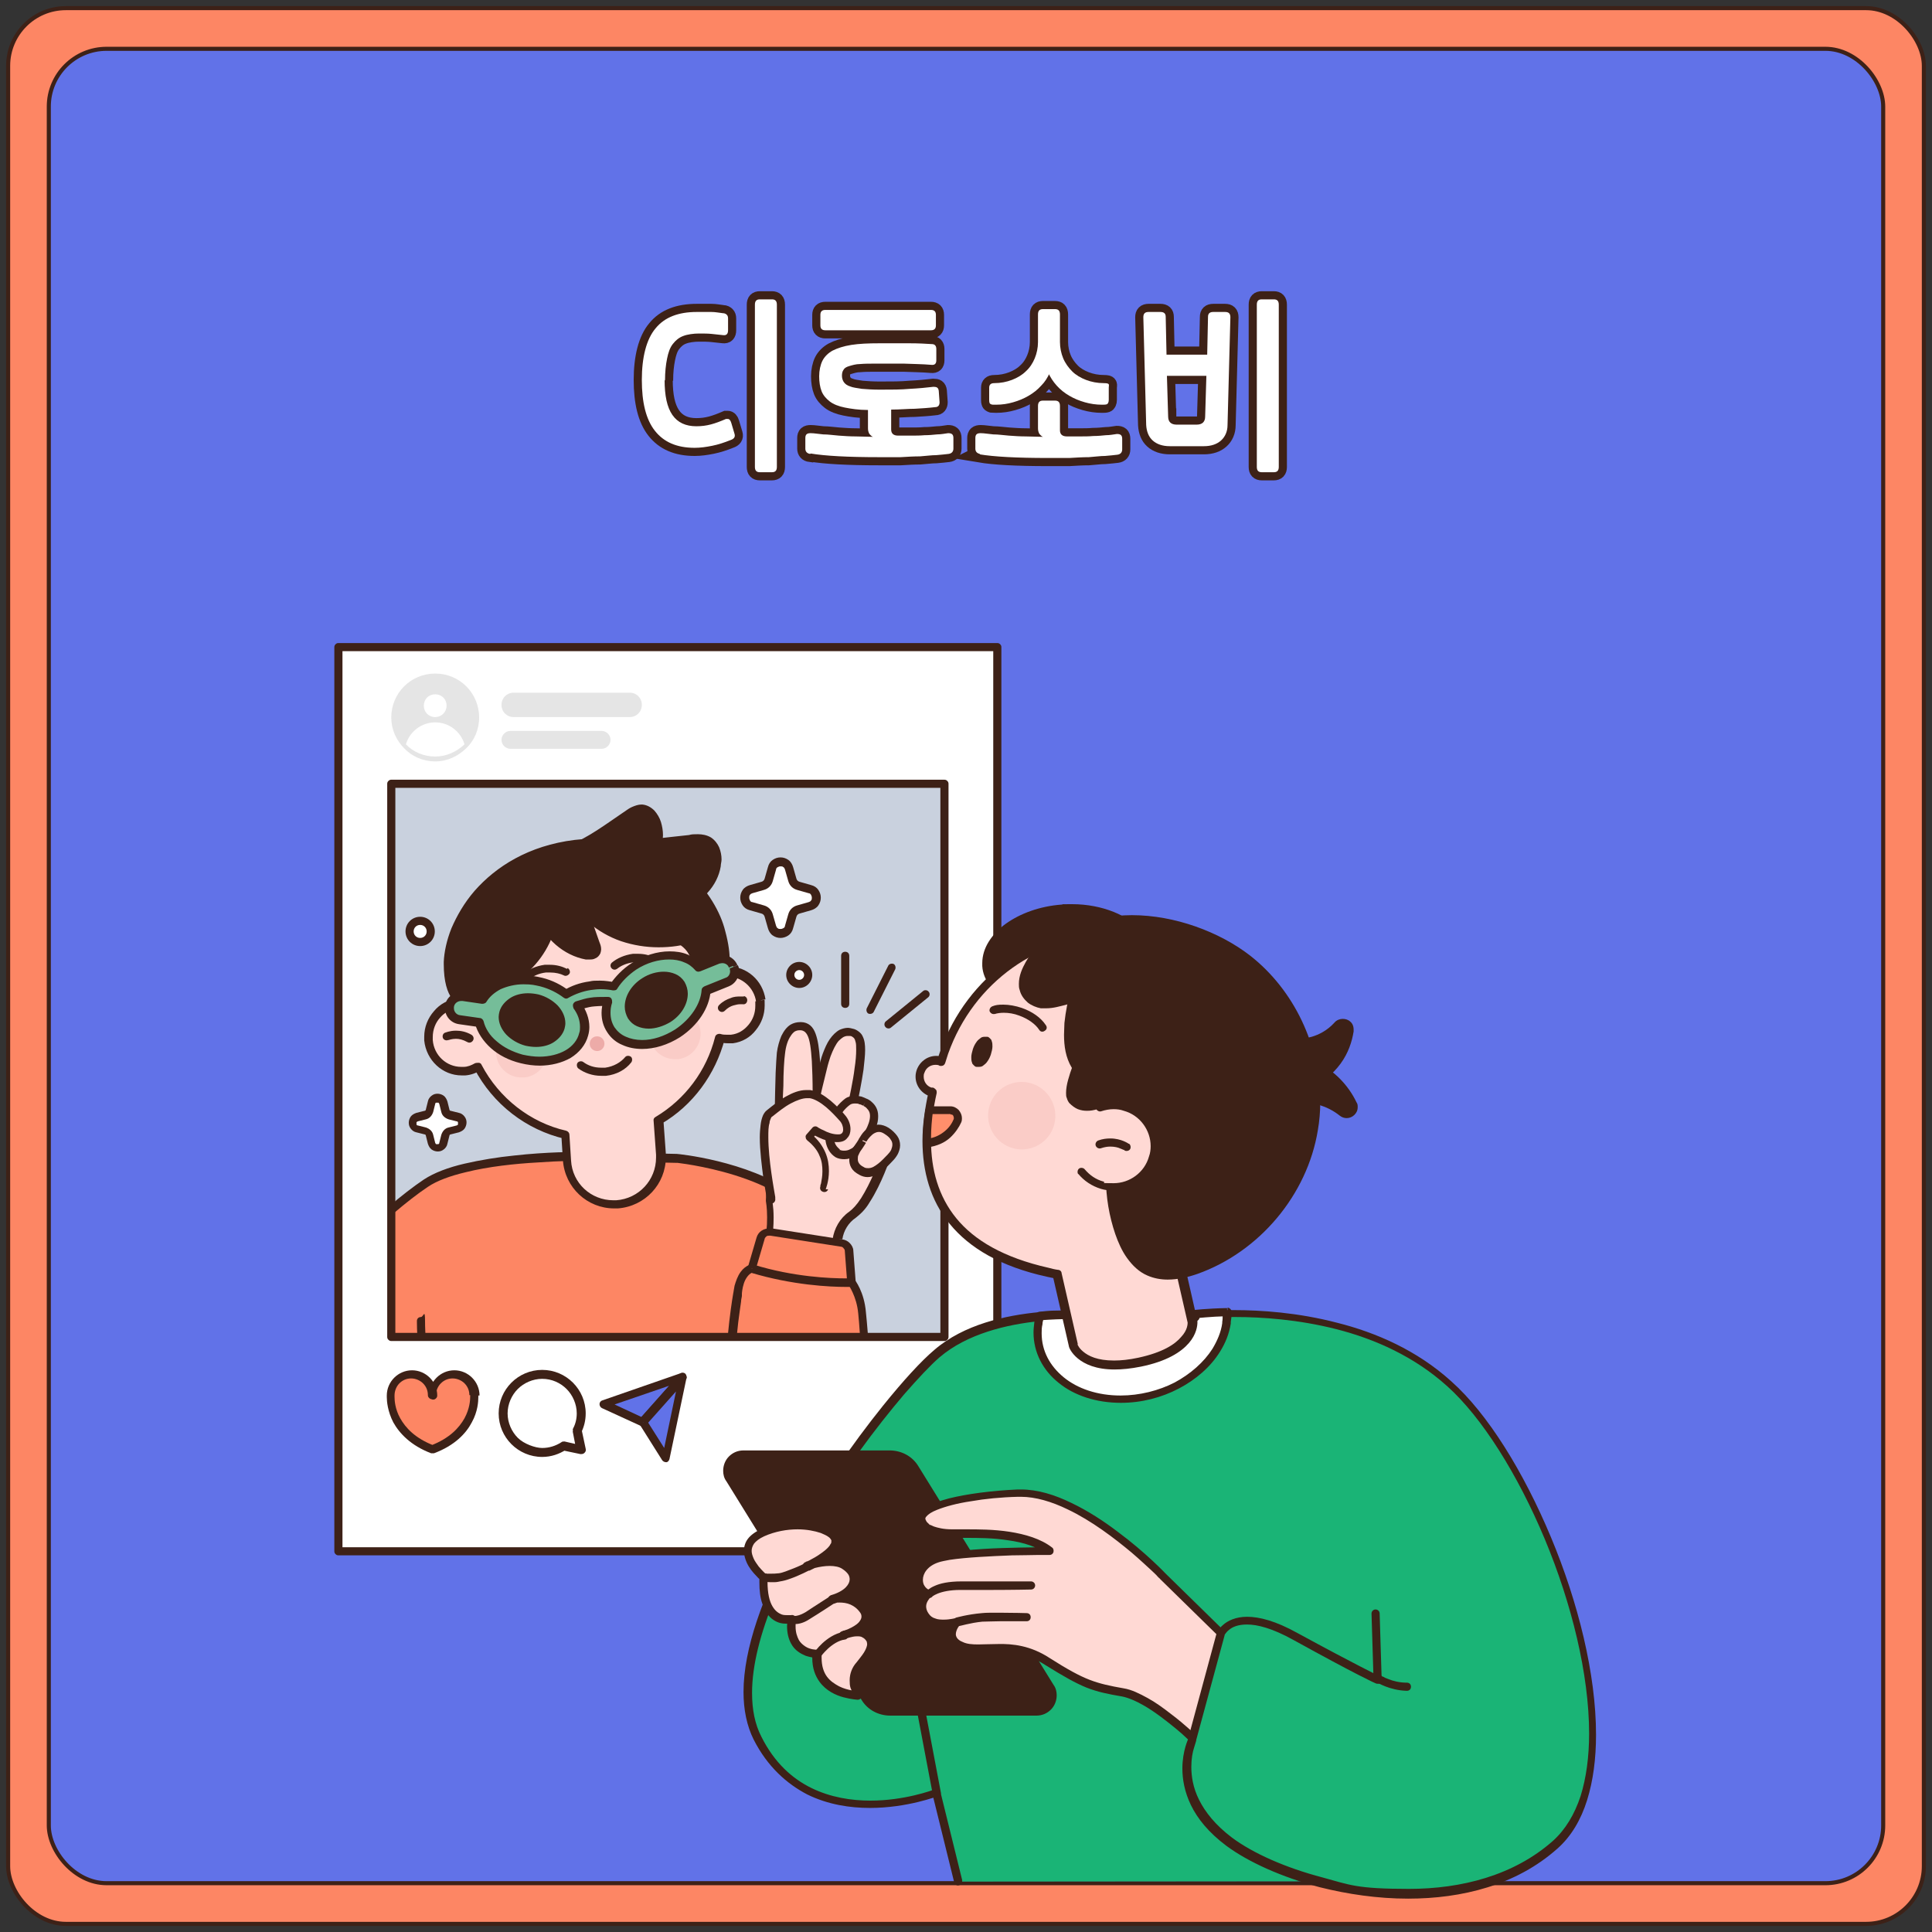 <?xml version="1.0" encoding="UTF-8"?>
<svg id="_레이어_1" data-name="레이어 1" xmlns="http://www.w3.org/2000/svg" xmlns:xlink="http://www.w3.org/1999/xlink" version="1.1" viewBox="0 0 475 475">
  <rect x="0" y="0" width="475" height="475" fill="#333333" stroke="none"/>
  <defs>
    <style>
      .cls-1 {
        clip-path: url(#clippath);
      }

      .cls-2, .cls-3, .cls-4, .cls-5, .cls-6, .cls-7, .cls-8, .cls-9, .cls-10, .cls-11, .cls-12, .cls-13, .cls-14 {
        stroke-width: 0px;
      }

      .cls-2, .cls-15, .cls-16 {
        fill: none;
      }

      .cls-3 {
        fill: #6172e8;
      }

      .cls-4 {
        fill: #edaba8;
      }

      .cls-17 {
        clip-path: url(#clippath-1);
      }

      .cls-18 {
        clip-path: url(#clippath-2);
      }

      .cls-15, .cls-16 {
        stroke: #3d2117;
      }

      .cls-5 {
        fill: #1ab476;
      }

      .cls-6 {
        fill: #3d2117;
      }

      .cls-7 {
        fill: #faccc7;
      }

      .cls-8 {
        fill: #c9d1de;
      }

      .cls-9 {
        fill: #fd8664;
      }

      .cls-10 {
        fill: #ffd9d4;
      }

      .cls-11 {
        fill: #75bd99;
      }

      .cls-12 {
        fill: #ff8f6b;
      }

      .cls-16 {
        stroke-width: 4px;
      }

      .cls-13 {
        fill: #fff;
      }

      .cls-14 {
        fill: #e5e5e5;
      }
    </style>
    <clipPath id="clippath">
      <rect class="cls-2" x="96.2" y="192.7" width="136" height="136"/>
    </clipPath>
    <clipPath id="clippath-1">
      <rect class="cls-2" x="96.2" y="192.7" width="136" height="136"/>
    </clipPath>
    <clipPath id="clippath-2">
      <rect class="cls-2" x="96.2" y="192.7" width="136" height="136"/>
    </clipPath>
  </defs>
  <rect class="cls-9" x="2" y="2" width="471" height="471" rx="14.2" ry="14.2"/>
  <rect class="cls-15" x="2" y="2" width="471" height="471" rx="14.2" ry="14.2"/>
  <rect class="cls-3" x="12" y="12" width="451" height="451" rx="14.2" ry="14.2"/>
  <rect class="cls-15" x="12" y="12" width="451" height="451" rx="14.2" ry="14.2"/>
  <g>
    <path class="cls-16" d="M163.4,93.4c0,3.9.6,6.7,1.9,8.6s3.3,2.8,5.9,2.8,4.5-.6,7.3-1.8c.2,0,.3,0,.4,0,.4,0,.7.3.9,1l.8,2.7c.2.7-.1,1.2-1,1.5-1.5.6-3,1.1-4.5,1.4s-2.9.5-4.3.5c-4.4,0-7.6-1.4-9.8-4.2-2.2-2.8-3.2-7-3.2-12.5s1.1-10,3.4-12.7c2.2-2.7,5.6-4,10.1-4s2.6,0,3.6,0c1,0,1.9.2,2.8.3.5,0,.8.2,1,.4s.3.5.3.9v2.9c0,.9-.4,1.3-1.2,1.2-1-.1-1.9-.2-2.8-.3s-2-.1-3.2-.1-2.8.2-3.8.6c-1.1.4-1.9,1.1-2.6,2-.7.9-1.1,2.1-1.4,3.6-.3,1.5-.5,3.2-.5,5.4ZM185.6,74.9c0-.9.4-1.3,1.2-1.3h3c.8,0,1.2.4,1.2,1.3v39.9c0,.9-.4,1.3-1.2,1.3h-3c-.8,0-1.2-.4-1.2-1.3v-39.9Z"/>
    <path class="cls-16" d="M199.2,111.6c-.8-.1-1.2-.6-1.2-1.3v-2.6c0-.9.4-1.2,1.3-1.2.9,0,1.9.2,3.1.3,1.2,0,2.5.2,3.8.3s2.8.2,4.2.2c1.4,0,2.8.1,4.2.1-.4-.2-.6-.4-.9-.8-.2-.4-.3-.8-.3-1.3v-4.5c-2.3,0-4.2-.3-5.7-.6-1.5-.3-2.8-.8-3.7-1.5-.9-.7-1.6-1.5-2-2.5s-.6-2.3-.6-3.7.3-2.8.8-3.8c.5-1,1.4-1.9,2.5-2.5,1.2-.6,2.7-1.1,4.6-1.4s4.2-.4,6.9-.4,5.2,0,7.4,0c2.2,0,4,.1,5.5.2.7,0,1.1.4,1.1,1.2v2.8c0,.8-.4,1.2-1.2,1.1-2.3-.2-4.6-.2-6.8-.3-2.2,0-4.4,0-6.4,0s-3.2,0-4.3.1c-1.1,0-2,.3-2.7.5-.7.2-1.2.5-1.4.9-.3.4-.4.9-.4,1.5s.2,1.2.5,1.6c.3.4.8.8,1.5,1,.7.3,1.7.4,2.9.6,1.2.1,2.7.2,4.4.2,2.8,0,5.3,0,7.4-.2,2.1-.1,4.1-.3,5.8-.5.8,0,1.2.2,1.3,1l.2,2.8c0,.7-.3,1.2-1.1,1.2-1.6.2-3.3.3-5,.4-1.7,0-3.6.2-5.8.2v4.9c0,1,.6,1.5,1.7,1.5s2.1,0,3.2,0,2.2,0,3.3-.1c1.1,0,2.1-.1,3.1-.2,1,0,1.9-.2,2.7-.3.9,0,1.3.3,1.3,1.2v2.6c0,.7-.4,1.2-1.2,1.3-.8.1-1.8.2-3,.3-1.2,0-2.5.2-4,.3-1.5,0-3.1.1-4.8.2-1.7,0-3.5,0-5.3,0-7.6,0-13.2-.3-16.8-.9ZM202.9,81.2c-.8,0-1.2-.4-1.2-1.2v-2.6c0-.8.4-1.2,1.2-1.2h26c.8,0,1.2.4,1.2,1.2v2.6c0,.8-.4,1.2-1.2,1.2h-26Z"/>
    <path class="cls-16" d="M241,111.6c-.8-.1-1.2-.6-1.2-1.3v-2.6c0-.9.4-1.2,1.3-1.2.9,0,1.9.2,3.1.3,1.2,0,2.5.2,3.8.3s2.8.2,4.2.2c1.4,0,2.8.1,4.2.1-.4-.2-.6-.4-.9-.8-.2-.4-.3-.8-.3-1.3v-5.5c0-.9.4-1.3,1.2-1.3h3c.8,0,1.2.4,1.2,1.3v6c0,1,.6,1.5,1.7,1.5s2.1,0,3.2,0,2.2,0,3.3-.1c1.1,0,2.1-.1,3.1-.2,1,0,1.9-.2,2.7-.3.9,0,1.3.3,1.3,1.2v2.6c0,.7-.4,1.2-1.2,1.3-.8.1-1.8.2-3,.3-1.2,0-2.5.2-4,.3-1.5,0-3.1.1-4.8.2-1.7,0-3.5,0-5.3,0-7.6,0-13.2-.3-16.8-.9ZM258.1,91.6c-.5,1.2-1.2,2.3-2.1,3.2-.9,1-1.9,1.8-3.1,2.5-1.2.7-2.4,1.2-3.8,1.6-1.4.4-2.7.6-4.2.6s-.8,0-1.2-.1-.5-.4-.5-1.1v-3c0-.7.4-1.1,1.2-1.1,1.6,0,3.1-.3,4.4-.8,1.3-.5,2.5-1.2,3.4-2.1,1-.9,1.7-2,2.2-3.2.5-1.2.8-2.6.8-4v-6.8c0-.9.4-1.3,1.2-1.3h3c.8,0,1.2.4,1.2,1.3v6.8c0,1.4.3,2.8.8,4,.5,1.2,1.3,2.3,2.2,3.2s2.1,1.6,3.4,2.1c1.3.5,2.8.8,4.4.8s1.2.4,1.2,1.1v3c0,.6-.2,1-.5,1.1s-.7.1-1.2.1c-1.4,0-2.8-.2-4.2-.6-1.4-.4-2.6-.9-3.8-1.6-1.2-.7-2.2-1.5-3.1-2.5-.9-1-1.6-2.1-2.1-3.2Z"/>
    <path class="cls-16" d="M301.8,104.5c0,1.6-.6,2.9-1.6,3.8-1,.9-2.4,1.4-4.2,1.4h-8.4c-1.8,0-3.2-.5-4.2-1.4-1-.9-1.5-2.2-1.6-3.8l-.7-26.5c0-.9.4-1.3,1.3-1.3h2.9c.9,0,1.3.4,1.3,1.2l.2,9.3h10l.2-9.3c0-.8.4-1.2,1.3-1.2h2.9c.9,0,1.3.4,1.3,1.3l-.7,26.5ZM287.2,102.4c0,1.3.7,2,2.1,2h4.9c1.4,0,2.1-.7,2.1-2l.3-10h-9.7l.3,10ZM309,74.9c0-.9.4-1.3,1.2-1.3h3c.8,0,1.2.4,1.2,1.3v39.9c0,.9-.4,1.3-1.2,1.3h-3c-.8,0-1.2-.4-1.2-1.3v-39.9Z"/>
  </g>
  <g>
    <path class="cls-13" d="M163.4,93.4c0,3.9.6,6.7,1.9,8.6s3.3,2.8,5.9,2.8,4.5-.6,7.3-1.8c.2,0,.3,0,.4,0,.4,0,.7.3.9,1l.8,2.7c.2.7-.1,1.2-1,1.5-1.5.6-3,1.1-4.5,1.4s-2.9.5-4.3.5c-4.4,0-7.6-1.4-9.8-4.2-2.2-2.8-3.2-7-3.2-12.5s1.1-10,3.4-12.7c2.2-2.7,5.6-4,10.1-4s2.6,0,3.6,0c1,0,1.9.2,2.8.3.5,0,.8.2,1,.4s.3.5.3.9v2.9c0,.9-.4,1.3-1.2,1.2-1-.1-1.9-.2-2.8-.3s-2-.1-3.2-.1-2.8.2-3.8.6c-1.1.4-1.9,1.1-2.6,2-.7.9-1.1,2.1-1.4,3.6-.3,1.5-.5,3.2-.5,5.4ZM185.6,74.9c0-.9.4-1.3,1.2-1.3h3c.8,0,1.2.4,1.2,1.3v39.9c0,.9-.4,1.3-1.2,1.3h-3c-.8,0-1.2-.4-1.2-1.3v-39.9Z"/>
    <path class="cls-13" d="M199.2,111.6c-.8-.1-1.2-.6-1.2-1.3v-2.6c0-.9.4-1.2,1.3-1.2.9,0,1.9.2,3.1.3,1.2,0,2.5.2,3.8.3s2.8.2,4.2.2c1.4,0,2.8.1,4.2.1-.4-.2-.6-.4-.9-.8-.2-.4-.3-.8-.3-1.3v-4.5c-2.3,0-4.2-.3-5.7-.6-1.5-.3-2.8-.8-3.7-1.5-.9-.7-1.6-1.5-2-2.5s-.6-2.3-.6-3.7.3-2.8.8-3.8c.5-1,1.4-1.9,2.5-2.5,1.2-.6,2.7-1.1,4.6-1.4s4.2-.4,6.9-.4,5.2,0,7.4,0c2.2,0,4,.1,5.5.2.7,0,1.1.4,1.1,1.2v2.8c0,.8-.4,1.2-1.2,1.1-2.3-.2-4.6-.2-6.8-.3-2.2,0-4.4,0-6.4,0s-3.2,0-4.3.1c-1.1,0-2,.3-2.7.5-.7.2-1.2.5-1.4.9-.3.4-.4.9-.4,1.5s.2,1.2.5,1.6c.3.4.8.8,1.5,1,.7.3,1.7.4,2.9.6,1.2.1,2.7.2,4.4.2,2.8,0,5.3,0,7.4-.2,2.1-.1,4.1-.3,5.8-.5.8,0,1.2.2,1.3,1l.2,2.8c0,.7-.3,1.2-1.1,1.2-1.6.2-3.3.3-5,.4-1.7,0-3.6.2-5.8.2v4.9c0,1,.6,1.5,1.7,1.5s2.1,0,3.2,0,2.2,0,3.3-.1c1.1,0,2.1-.1,3.1-.2,1,0,1.9-.2,2.7-.3.9,0,1.3.3,1.3,1.2v2.6c0,.7-.4,1.2-1.2,1.3-.8.1-1.8.2-3,.3-1.2,0-2.5.2-4,.3-1.5,0-3.1.1-4.8.2-1.7,0-3.5,0-5.3,0-7.6,0-13.2-.3-16.8-.9ZM202.9,81.2c-.8,0-1.2-.4-1.2-1.2v-2.6c0-.8.4-1.2,1.2-1.2h26c.8,0,1.2.4,1.2,1.2v2.6c0,.8-.4,1.2-1.2,1.2h-26Z"/>
    <path class="cls-13" d="M241,111.6c-.8-.1-1.2-.6-1.2-1.3v-2.6c0-.9.4-1.2,1.3-1.2.9,0,1.9.2,3.1.3,1.2,0,2.5.2,3.8.3s2.8.2,4.2.2c1.4,0,2.8.1,4.2.1-.4-.2-.6-.4-.9-.8-.2-.4-.3-.8-.3-1.3v-5.5c0-.9.4-1.3,1.2-1.3h3c.8,0,1.2.4,1.2,1.3v6c0,1,.6,1.5,1.7,1.5s2.1,0,3.2,0,2.2,0,3.3-.1c1.1,0,2.1-.1,3.1-.2,1,0,1.9-.2,2.7-.3.9,0,1.3.3,1.3,1.2v2.6c0,.7-.4,1.2-1.2,1.3-.8.1-1.8.2-3,.3-1.2,0-2.5.2-4,.3-1.5,0-3.1.1-4.8.2-1.7,0-3.5,0-5.3,0-7.6,0-13.2-.3-16.8-.9ZM258.1,91.6c-.5,1.2-1.2,2.3-2.1,3.2-.9,1-1.9,1.8-3.1,2.5-1.2.7-2.4,1.2-3.8,1.6-1.4.4-2.7.6-4.2.6s-.8,0-1.2-.1-.5-.4-.5-1.1v-3c0-.7.4-1.1,1.2-1.1,1.6,0,3.1-.3,4.4-.8,1.3-.5,2.5-1.2,3.4-2.1,1-.9,1.7-2,2.2-3.2.5-1.2.8-2.6.8-4v-6.8c0-.9.4-1.3,1.2-1.3h3c.8,0,1.2.4,1.2,1.3v6.8c0,1.4.3,2.8.8,4,.5,1.2,1.3,2.3,2.2,3.2s2.1,1.6,3.4,2.1c1.3.5,2.8.8,4.4.8s1.2.4,1.2,1.1v3c0,.6-.2,1-.5,1.1s-.7.1-1.2.1c-1.4,0-2.8-.2-4.2-.6-1.4-.4-2.6-.9-3.8-1.6-1.2-.7-2.2-1.5-3.1-2.5-.9-1-1.6-2.1-2.1-3.2Z"/>
    <path class="cls-13" d="M301.8,104.5c0,1.6-.6,2.9-1.6,3.8-1,.9-2.4,1.4-4.2,1.4h-8.4c-1.8,0-3.2-.5-4.2-1.4-1-.9-1.5-2.2-1.6-3.8l-.7-26.5c0-.9.4-1.3,1.3-1.3h2.9c.9,0,1.3.4,1.3,1.2l.2,9.3h10l.2-9.3c0-.8.4-1.2,1.3-1.2h2.9c.9,0,1.3.4,1.3,1.3l-.7,26.5ZM287.2,102.4c0,1.3.7,2,2.1,2h4.9c1.4,0,2.1-.7,2.1-2l.3-10h-9.7l.3,10ZM309,74.9c0-.9.4-1.3,1.2-1.3h3c.8,0,1.2.4,1.2,1.3v39.9c0,.9-.4,1.3-1.2,1.3h-3c-.8,0-1.2-.4-1.2-1.3v-39.9Z"/>
  </g>
  <rect class="cls-13" x="83.2" y="159.1" width="162" height="222.3"/>
  <path class="cls-6" d="M245.2,381.4v-1H84.2v-220.3h160v221.3h1v-1,1h1v-222.3c0-.3-.1-.5-.3-.7-.2-.2-.4-.3-.7-.3H83.2c-.3,0-.5.1-.7.3-.2.2-.3.4-.3.7v222.3c0,.3.1.5.3.7s.4.3.7.3h162c.3,0,.5-.1.7-.3.2-.2.3-.4.3-.7h-1Z"/>
  <rect class="cls-13" x="96.2" y="192.7" width="136" height="136"/>
  <rect class="cls-8" x="96.2" y="192.7" width="136" height="136"/>
  <g class="cls-1">
    <path class="cls-6" d="M240.8,340.1v-1H91.1v-150.9h148.7v151.9h1v-1,1h1v-152.9c0-.3-.1-.5-.3-.7-.2-.2-.4-.3-.7-.3H90.1c-.3,0-.5.1-.7.3s-.3.4-.3.7v152.9c0,.3.1.5.3.7.2.2.4.3.7.3h150.7c.3,0,.5-.1.7-.3.2-.2.3-.4.3-.7h-1Z"/>
    <path class="cls-9" d="M113.4,407.9l-7.4-55.5-12.2,6.4-33.7,5.7c-6.1-13.5,3.7-31.6,10.8-41,7.1-9.5,23.6-25.7,33.7-32.5,10.1-6.8,38.4-6.6,38.4-6.6l23.2.5s30.3,2.9,36.5,19.8c6.2,16.8,2.7,102.1,2.7,102.1"/>
    <path class="cls-6" d="M114.4,407.8l-7.4-55.5c0-.3-.2-.6-.5-.8-.3-.2-.6-.2-.9,0l-12.1,6.3-33.6,5.6.2,1,.9-.4c-1.3-2.8-1.8-5.9-1.8-9,0-5.6,1.7-11.5,4.2-17,2.4-5.4,5.6-10.4,8.3-14,7-9.3,23.6-25.6,33.5-32.2,2.2-1.5,5.5-2.7,9.3-3.6,5.6-1.4,12.2-2.1,17.7-2.4,5.4-.4,9.7-.4,10.7-.4h.2v-1s0,1,0,1l23.2.5v-1s0,1,0,1c0,0,.1,0,.3,0,1.6.2,9.2,1.2,16.9,4,3.9,1.4,7.8,3.3,11.1,5.8,3.3,2.5,5.9,5.5,7.3,9.2.7,1.8,1.3,4.7,1.7,8.2,1.4,10.6,1.9,27.6,1.9,44.1,0,12.6-.3,24.9-.5,34.1-.1,4.6-.3,8.4-.3,11.1,0,2.7-.2,4.2-.2,4.2,0,.6.4,1,1,1s1-.4,1-1c0,0,1-24.3,1-49.5s-.2-22.2-.8-31.7c-.3-4.7-.6-9-1.1-12.6-.5-3.6-1.1-6.6-1.8-8.7-1.6-4.5-4.9-7.9-8.7-10.7-5.7-4.1-12.9-6.5-18.6-7.9-5.7-1.4-10-1.8-10.1-1.8h0s-23.2-.5-23.2-.5h-.2c-1.4,0-8.6,0-16.6.9-4,.4-8.3,1.1-12.2,2-3.9.9-7.4,2.2-10,3.9-10.3,6.9-26.8,23.1-34,32.7-2.8,3.7-6,8.8-8.5,14.4-2.5,5.6-4.4,11.8-4.4,17.8,0,3.4.6,6.7,2,9.9.2.4.6.7,1.1.6l33.7-5.7c.1,0,.2,0,.3-.1l11-5.7,7.2,54.1c0,.5.6.9,1.1.9.5,0,.9-.6.9-1.1Z"/>
  </g>
  <path class="cls-10" d="M187.1,245.9c-.7-4.6-4.8-7.8-9.2-7.1-.1,0-.3,0-.4,0-3.8-16.3-18.9-27.5-35.4-25.5-16.5,2-28.5,16.5-28.3,33.2-.3,0-.6,0-1,0-4.5.4-7.7,4.5-7.3,9.1.4,4.6,4.4,8,8.9,7.6,1.2-.1,2.3-.5,3.3-1.1,4.5,8.5,12.4,14.7,21.5,16.8l.4,6.3c.4,6.4,6,11.2,12.3,10.8,6.4-.4,11.2-6,10.8-12.4l-.6-8.3c7.4-4.4,12.9-11.7,15.1-20.2,1,.2,2,.3,3,.2,4.4-.6,7.5-4.9,6.8-9.5"/>
  <path class="cls-6" d="M187.1,245.9l1.1-.2c-.7-4.7-4.6-8.1-9.2-8.1-.4,0-.9,0-1.3,0-.3,0-.4.1-.5.1l.2,1.1,1.1-.2c-3.6-15.5-17.2-26.6-32.7-26.6-1.3,0-2.6,0-3.9.2-8.5,1-15.8,5.2-21,11.3-5.2,6.1-8.3,14-8.3,22.6s0,.3,0,.5h1.1s0-1.1,0-1.1c-.2,0-.3,0-.5,0s-.4,0-.6,0c-2.4.2-4.5,1.4-5.9,3.1-1.5,1.7-2.4,3.9-2.4,6.3s0,.6,0,.9c.5,4.9,4.5,8.6,9.2,8.6.3,0,.6,0,.9,0,1.4-.1,2.7-.6,3.8-1.3l-.6-.9-1,.5c4.6,8.8,12.8,15.1,22.3,17.3l.2-1.1h-1.1c0,0,.4,6.4.4,6.4.5,6.7,6,11.8,12.6,11.8s.6,0,.9,0c6.7-.5,11.8-6,11.8-12.6,0-.3,0-.6,0-.9l-.6-8.3h-1.1c0,0,.6,1,.6,1,7.7-4.5,13.3-12.1,15.6-20.9l-1.1-.3-.3,1.1c.7.2,1.4.3,2.2.3s.8,0,1.2,0c2.3-.3,4.3-1.5,5.6-3.2,1.4-1.7,2.2-3.8,2.2-6.1s0-.9-.1-1.4l-1.1.2-1.1.2c0,.4,0,.7,0,1.1,0,1.8-.6,3.4-1.7,4.7-1.1,1.3-2.5,2.2-4.3,2.4-.3,0-.6,0-.9,0-.6,0-1.1,0-1.7-.2-.6-.1-1.2.2-1.3.8-2.1,8.3-7.4,15.3-14.6,19.6-.4.2-.6.6-.5,1l.6,8.3c0,.2,0,.5,0,.7,0,5.5-4.2,10.1-9.8,10.5-.2,0-.5,0-.7,0-5.5,0-10.1-4.2-10.4-9.8l-.4-6.3c0-.5-.4-.9-.8-1-8.8-2-16.5-8-20.8-16.2-.1-.3-.4-.5-.7-.5-.3,0-.6,0-.9.1-.9.5-1.8.9-2.8.9-.2,0-.4,0-.6,0-3.6,0-6.7-2.8-7-6.6,0-.2,0-.5,0-.7,0-1.9.7-3.6,1.8-4.8,1.1-1.3,2.7-2.1,4.5-2.3.1,0,.3,0,.4,0s.3,0,.4,0c.3,0,.6-.1.8-.3.2-.2.3-.5.3-.8,0-.1,0-.3,0-.4,0-8,2.9-15.5,7.8-21.2,4.9-5.7,11.7-9.6,19.6-10.6,1.2-.1,2.4-.2,3.7-.2,14.4,0,27.1,10.3,30.5,24.9.1.6.7.9,1.3.8.2,0,.4,0,.4,0,.3,0,.7,0,1,0,3.4,0,6.5,2.6,7,6.2l1.1-.2Z"/>
  <path class="cls-10" d="M182.7,246s-2.8-.6-5.3,1.8"/>
  <path class="cls-6" d="M182.9,245c0,0-.4,0-1,0-.6,0-1.4,0-2.3.4-.9.3-1.9.8-2.8,1.7-.4.4-.4,1,0,1.4.4.4,1,.4,1.4,0,.7-.7,1.4-1.1,2.1-1.3.7-.2,1.2-.3,1.7-.3s.4,0,.5,0h.1s0,0,0,0v-.3c0,0,0,.3,0,.3h0s0-.3,0-.3v.3c.5.1,1-.2,1.1-.8.1-.5-.2-1.1-.8-1.2Z"/>
  <path class="cls-10" d="M109.8,254.8s2.6-1.2,5.5.5"/>
  <path class="cls-6" d="M110.3,255.7l-.2-.4.2.4h0s-.2-.4-.2-.4l.2.4s.8-.3,1.8-.3c.8,0,1.7.2,2.8.8.5.3,1.1.1,1.4-.4.3-.5.1-1.1-.4-1.4-1.4-.8-2.7-1-3.8-1-1.6,0-2.6.5-2.7.5-.5.2-.7.8-.5,1.3.2.5.8.7,1.3.5Z"/>
  <path class="cls-6" d="M154.5,248.4c.2,1.4,1.1,2.5,2,2.4.9-.1,1.6-1.4,1.4-2.8-.2-1.4-1.1-2.5-2-2.4-.9.1-1.6,1.4-1.4,2.8"/>
  <path class="cls-6" d="M154.5,248.4h-1c.1,1,.4,1.7.9,2.3.2.3.5.6.9.7.3.2.7.3,1.1.3h.3s0,0,0,0c.4,0,.8-.2,1-.4.4-.3.8-.8,1-1.3.2-.5.3-1,.3-1.6s0-.4,0-.6c-.1-.8-.4-1.6-.9-2.2-.2-.3-.5-.6-.9-.7-.3-.2-.7-.3-1.1-.3,0,0-.2,0-.3,0h0c-.4,0-.8.2-1,.4-.4.3-.8.8-1,1.3-.2.5-.3,1-.3,1.6s0,.4,0,.6h1c0-.1,1-.2,1-.2,0-.1,0-.2,0-.3,0-.4.1-.8.3-1.1,0-.1.1-.2.2-.2h.1s0,0,0,0h.2c.1.1.3.3.4.5.1.2.3.6.3,1,0,.1,0,.2,0,.3,0,.4-.1.8-.3,1.1,0,.1-.1.2-.2.2h-.1s0,0,0,0h0s-.2,0-.2,0c-.1,0-.3-.2-.4-.5-.1-.3-.3-.6-.3-1h-1Z"/>
  <path class="cls-6" d="M135.3,250.7c.2,1.4,1.1,2.5,2,2.4.9-.1,1.6-1.4,1.4-2.8-.2-1.4-1.1-2.5-2-2.4-.9.1-1.6,1.4-1.4,2.8"/>
  <path class="cls-6" d="M135.3,250.7h-1c.1,1,.4,1.7.9,2.3.2.3.5.6.9.7.3.2.7.3,1.1.3h.3s0,0,0,0c.4,0,.8-.2,1-.4.4-.3.8-.8,1-1.3.2-.5.3-1,.3-1.6s0-.4,0-.6c-.1-.8-.4-1.6-.9-2.2-.2-.3-.5-.6-.9-.7-.3-.2-.7-.3-1.1-.3,0,0-.2,0-.3,0v1c.1,0,0-1,0-1-.4,0-.8.2-1,.4-.4.3-.8.8-1,1.3-.2.5-.3,1-.3,1.6s0,.4,0,.6h1c0-.1,1-.2,1-.2,0-.1,0-.2,0-.3,0-.4.1-.8.3-1,0-.1.1-.2.2-.2h.1s0,0,0,0h.2c.1.1.3.3.4.5.1.2.3.6.3,1,0,.1,0,.2,0,.3,0,.4-.1.8-.3,1.1,0,.1-.1.2-.2.2h-.1s0,0,0,0h0s-.2,0-.2,0c-.1,0-.3-.2-.4-.5-.1-.3-.3-.6-.3-1h-1Z"/>
  <path class="cls-6" d="M142.2,262.7c1.5,1.1,3.5,1.8,5.6,1.8.4,0,.8,0,1.2,0,2.6-.3,4.8-1.5,6.2-3.3.3-.4.3-1.1-.1-1.4-.4-.3-1.1-.3-1.4.1-1.1,1.3-2.8,2.3-4.9,2.6-.3,0-.7,0-1,0-1.7,0-3.2-.5-4.4-1.4-.4-.3-1.1-.2-1.4.2-.3.4-.2,1.1.2,1.4Z"/>
  <path class="cls-6" d="M139.4,238.2c-1.2-.6-2.6-1-4.2-1-.4,0-.9,0-1.3,0-2.1.3-3.9,1.1-5.2,2.2-.4.4-.4,1,0,1.4.4.4,1,.4,1.4,0,.9-.8,2.4-1.5,4.1-1.7.4,0,.7,0,1.1,0,1.3,0,2.5.3,3.3.7.5.3,1.1,0,1.4-.4.3-.5,0-1.1-.4-1.4Z"/>
  <path class="cls-6" d="M151.6,238.3c.9-.8,2.4-1.5,4.1-1.7.4,0,.7,0,1.1,0,1.3,0,2.5.3,3.3.7.5.3,1.1,0,1.4-.4.3-.5,0-1.1-.4-1.4-1.2-.6-2.6-1-4.2-1-.4,0-.9,0-1.3,0-2.1.3-3.9,1.1-5.2,2.2-.4.4-.4,1,0,1.4.4.4,1,.4,1.4,0Z"/>
  <path class="cls-7" d="M166,247.9c-.3,0-.5,0-.8,0-3.5.4-5.9,3.6-5.5,7,.4,3.2,3.1,5.5,6.2,5.5s.5,0,.8,0c3.5-.4,5.9-3.6,5.5-7-.4-3.2-3.1-5.5-6.2-5.5"/>
  <path class="cls-7" d="M128.3,252.4c-.3,0-.5,0-.8,0-3.5.4-5.9,3.6-5.5,7,.4,3.2,3.1,5.5,6.2,5.5s.5,0,.8,0c3.5-.4,5.9-3.6,5.5-7-.4-3.2-3.1-5.5-6.2-5.5"/>
  <path class="cls-6" d="M123.1,235.5s-3.5,2.8-3.9,6.5c-.4,3.7-2.3,5.8-5.4,4.6,0,0-3.8-1.1-3.7-10,.1-8.9,8.9-26.4,31.2-29.1,22.3-2.7,33.4,12.4,35.8,21.7,1.9,7.3.7,9.5.7,9.5,0,0-1,4.4-4.2,2.1-3.2-2.3-1.7-6.8-6.7-9.7,0,0-2.4-14-24.8-11.3-22.4,2.7-19.1,15.6-19.1,15.6"/>
  <path class="cls-6" d="M123.1,235.5l-.6-.8s-1,.8-1.9,2c-1,1.2-2.1,3-2.3,5.1-.1,1.4-.5,2.4-1,3.1-.2.3-.5.6-.8.7-.3.1-.6.2-1,.2-.4,0-.8,0-1.3-.3h0s-.1.3-.1.3v-.4c.1,0,.1,0,.1,0v.4c-.1,0,0-.4,0-.4,0,0-.7-.3-1.5-1.4-.7-1.2-1.5-3.3-1.5-7.1s0-.3,0-.4c0-2.1.6-4.7,1.7-7.5,1.7-4.2,4.8-8.9,9.5-12.7,4.7-3.8,11-6.8,19.2-7.8,1.8-.2,3.4-.3,5-.3,9.2,0,16.1,3.3,20.9,7.5,4.9,4.3,7.7,9.6,8.7,13.7.8,3.2,1,5.4,1,6.7s0,1.4-.2,1.7c0,.2,0,.3,0,.3h0s.4.2.4.2l-.4-.2h0s.4.2.4.2l-.4-.2v.2c0,0,.1,0,.1,0h-.2c0,0,0,0,0,0h.2c0,0-.2,0-.2,0,0,0-.2.6-.5,1.2-.2.3-.3.5-.5.6-.2.1-.3.2-.5.2-.2,0-.6,0-1.1-.5-.6-.5-1-1-1.4-1.7-.5-1-.8-2.4-1.5-3.9-.7-1.5-1.8-3-3.9-4.2l-.5.9,1-.2c0-.1-.6-3.2-3.4-6.3-2.8-3.1-8-6.2-16.9-6.1-1.7,0-3.6.1-5.6.4-8.8,1.1-13.8,3.7-16.7,6.7-2.9,3-3.4,6.2-3.4,8.2,0,1.2.2,1.9.2,2l1-.2-.6-.8.6.8,1-.2h-.3c0,0,.3,0,.3,0h0s-.3,0-.3,0h.3c0,0-.1-.7-.1-1.6,0-1.6.4-4.3,2.9-6.8,2.4-2.5,7-5,15.5-6.1,1.9-.2,3.7-.3,5.3-.3,8.4,0,12.9,2.8,15.4,5.5,1.2,1.4,2,2.7,2.4,3.7.2.5.3.9.4,1.2,0,.1,0,.2,0,.3h0c0,0,0,0,0,0h.2s-.2,0-.2,0h0s.2,0,.2,0h-.2c0,.3.2.6.5.7,1.1.7,1.9,1.4,2.4,2.1.8,1.1,1.2,2.4,1.7,3.7.2.7.5,1.3.9,2,.4.7.9,1.3,1.7,1.8.8.5,1.6.8,2.3.8.7,0,1.4-.3,1.8-.6.7-.6,1.1-1.3,1.3-1.8.2-.6.3-1,.4-1l-1-.2.9.5c0-.2.5-1,.5-3,0-1.6-.2-3.9-1.1-7.2-1.1-4.5-4.2-10.1-9.4-14.7-5.2-4.6-12.6-8.1-22.3-8-1.7,0-3.4.1-5.3.3-11.4,1.4-19.4,6.6-24.6,12.5-2.6,3-4.4,6.2-5.7,9.2-1.2,3-1.8,5.9-1.9,8.3,0,.2,0,.3,0,.5,0,4.4.9,7,2,8.5,1.1,1.5,2.2,1.9,2.4,2l.3-1-.4.9c.7.3,1.3.4,2,.4.7,0,1.3-.2,1.9-.5.9-.5,1.5-1.2,2-2.1.5-.9.7-2,.9-3.2.2-1.6,1-3,1.9-4.1.4-.5.8-1,1.1-1.3.2-.1.3-.3.4-.3h0c0,0,0,0,0,0h0c.3-.2.4-.6.3-1l-1,.2Z"/>
  <g class="cls-17">
    <path class="cls-4" d="M145,256.8c.1,1,1,1.7,2,1.6,1-.1,1.7-1,1.6-2-.1-1-1-1.7-2-1.6-1,.1-1.7,1-1.6,2"/>
    <path class="cls-3" d="M106,352.5s-2.6-18.9-2.6-27.7"/>
    <path class="cls-6" d="M107,352.3s-.2-1.2-.4-3.1c-.4-2.9-.9-7.3-1.3-11.9-.4-4.6-.8-9.3-.8-12.5s-.4-1-1-1-1,.4-1,1c0,4.5.6,11.4,1.3,17.2.6,5.8,1.3,10.6,1.3,10.6,0,.5.6.9,1.1.9.5,0,.9-.6.9-1.1Z"/>
  </g>
  <path class="cls-11" d="M180.3,237.7c-.6-1.5-2.3-2.2-3.7-1.6l-4.7,1.9c-3.2-3.8-10.1-4-15.9-.3-2.1,1.4-3.8,3.1-5,4.9-1.8-.4-3.8-.5-5.8-.2-2.2.3-4.2,1-5.9,2-1.7-1.3-3.8-2.4-6.2-3-6.1-1.6-12.1.3-14.4,4.2l-4.8-.7c-1.6-.2-3,.9-3.2,2.4-.2,1.6.9,3,2.4,3.2l4.9.7c1,3.9,5,7.5,10.4,8.9,7.1,1.8,13.9-.9,15.2-6.1.6-2.4,0-4.8-1.6-7,1.3-.4,2.6-.7,3.4-.8.9-.1,2.5-.2,4.1-.2-.7,2.5-.5,5,.8,7,2.9,4.5,10.2,4.9,16.4.9,4.2-2.7,6.7-6.8,7-10.5l5.2-2.1c1.5-.6,2.2-2.3,1.6-3.7"/>
  <path class="cls-6" d="M180.3,237.7l1-.4c-.6-1.5-2.1-2.5-3.7-2.5-.5,0-1,0-1.5.3l-4.7,1.9.4,1,.8-.7c-.9-1.1-2.2-2-3.5-2.6-1.4-.6-2.9-.8-4.5-.8-3,0-6.3,1-9.3,2.9-2.2,1.4-4,3.3-5.3,5.2l.9.6.2-1.1c-1.1-.2-2.3-.4-3.6-.4s-1.7,0-2.6.2c-2.3.3-4.5,1.1-6.3,2.2l.6,1,.7-.9c-1.8-1.4-4.1-2.6-6.6-3.2-1.6-.4-3.2-.6-4.7-.6-2.4,0-4.6.5-6.5,1.4-1.9.9-3.5,2.2-4.5,3.9l.9.6.2-1.1-4.8-.7c-.2,0-.4,0-.6,0-1.9,0-3.6,1.4-3.9,3.4,0,.2,0,.4,0,.6,0,1.9,1.4,3.6,3.4,3.9l4.9.7.2-1.1-1.1.3c.6,2.2,2,4.3,3.9,6,1.9,1.7,4.4,3,7.3,3.7,1.6.4,3.2.6,4.7.6,2.8,0,5.5-.7,7.6-1.9,2.1-1.3,3.7-3.2,4.3-5.5.2-.7.3-1.4.3-2.1,0-2.1-.8-4.1-2-5.9l-.9.6.3,1.1c1.3-.4,2.5-.7,3.2-.8.8-.1,2.3-.2,4-.2v-1.1s-1.1-.3-1.1-.3c-.3,1-.5,2.1-.5,3.1,0,1.7.4,3.3,1.4,4.8.9,1.4,2.2,2.5,3.7,3.1,1.5.7,3.2,1,4.9,1,3,0,6.3-1,9.3-2.9,4.4-2.9,7.2-7.2,7.5-11.3h-1.1c0,0,.4.9.4.9l5.2-2.1c1.5-.6,2.5-2.1,2.5-3.7,0-.5,0-1-.3-1.5l-1,.4-1,.4c0,.2.1.4.1.7,0,.7-.4,1.4-1.1,1.6l-5.2,2.1c-.4.2-.7.5-.7.9-.2,3.3-2.6,7.1-6.5,9.7-2.7,1.7-5.5,2.6-8.1,2.6-1.5,0-2.9-.3-4-.8-1.2-.5-2.1-1.3-2.8-2.3-.7-1.1-1-2.3-1-3.6,0-.8.1-1.6.4-2.5,0-.3,0-.7-.2-1-.2-.3-.5-.4-.9-.4-1.7,0-3.2,0-4.3.2-.9.1-2.2.5-3.5.9-.3.1-.6.4-.7.7-.1.3,0,.7.1,1,1.1,1.5,1.6,3,1.6,4.6,0,.5,0,1-.2,1.5-.4,1.7-1.6,3.2-3.3,4.2-1.7,1-4,1.6-6.5,1.6-1.3,0-2.7-.2-4.1-.5-2.5-.7-4.7-1.8-6.4-3.3-1.7-1.4-2.8-3.2-3.2-4.9-.1-.4-.5-.8-.9-.8l-4.9-.7c-.9-.1-1.5-.9-1.5-1.7v-.3c.1-.9.9-1.5,1.8-1.5h.3s4.8.7,4.8.7c.4,0,.9-.1,1.1-.5.8-1.3,2-2.3,3.5-3.1,1.6-.7,3.5-1.2,5.6-1.2s2.7.2,4.1.5c2.3.6,4.2,1.6,5.8,2.8.4.3.8.3,1.2,0,1.6-.9,3.5-1.6,5.5-1.9.8-.1,1.5-.2,2.3-.2,1.1,0,2.1.1,3.1.3.4,0,.9,0,1.1-.5,1.1-1.7,2.7-3.3,4.6-4.6,2.6-1.7,5.5-2.5,8.1-2.5,1.3,0,2.6.2,3.7.7,1.1.4,2,1.1,2.7,1.9.3.4.8.5,1.3.3l4.7-1.9c.2,0,.4-.1.7-.1.7,0,1.4.4,1.6,1.1l1-.4Z"/>
  <path class="cls-6" d="M155.2,249.9c1.6,2.5,5.7,2.8,9.1.6,3.4-2.2,4.8-6,3.2-8.5-1.6-2.5-5.7-2.8-9.1-.6-3.4,2.2-4.8,6-3.2,8.5"/>
  <path class="cls-6" d="M155.2,249.9l-.8.5c.6.9,1.3,1.5,2.2,1.9.9.4,1.9.6,2.9.6,1.7,0,3.6-.6,5.3-1.6,2.7-1.7,4.3-4.4,4.3-7,0-1-.3-2-.8-2.9-.6-.9-1.3-1.5-2.2-1.9-.9-.4-1.9-.6-2.9-.6-1.7,0-3.6.5-5.3,1.6-2.7,1.7-4.3,4.4-4.3,7,0,1,.3,2,.8,2.9l.8-.5.8-.5c-.3-.5-.5-1.2-.5-1.8,0-1.7,1.2-3.9,3.4-5.3,1.4-.9,2.9-1.3,4.2-1.3.8,0,1.5.2,2.1.4.6.3,1.1.7,1.4,1.2.3.5.5,1.2.5,1.8,0,1.7-1.2,3.9-3.4,5.3-1.4.9-2.9,1.3-4.2,1.3-.8,0-1.5-.2-2.1-.4-.6-.3-1.1-.7-1.4-1.2l-.8.5Z"/>
  <path class="cls-6" d="M137.8,252.7c-.8,2.9-4.5,4.5-8.4,3.4-3.9-1-6.5-4.2-5.7-7.1.8-2.9,4.5-4.5,8.4-3.4,3.9,1,6.5,4.2,5.7,7.1"/>
  <path class="cls-6" d="M137.8,252.7l-1-.2c-.2.9-.8,1.6-1.7,2.1-.9.5-2.1.9-3.4.9-.7,0-1.4,0-2.1-.3-1.6-.4-2.9-1.2-3.7-2.1-.9-.9-1.4-2-1.4-3,0-.3,0-.5,0-.8.2-.9.8-1.6,1.7-2.1.9-.5,2.1-.9,3.4-.9.7,0,1.4,0,2.1.3,1.6.4,2.8,1.2,3.7,2.1.9.9,1.4,2,1.4,3,0,.3,0,.5,0,.8l1,.2,1,.2c.1-.4.2-.9.2-1.3,0-1.6-.7-3.1-1.9-4.4-1.2-1.2-2.8-2.2-4.7-2.7-.9-.2-1.8-.3-2.6-.3-1.6,0-3.2.4-4.4,1.2-1.2.8-2.2,1.9-2.6,3.3-.1.4-.2.9-.2,1.3,0,1.6.7,3.1,1.9,4.4,1.2,1.2,2.8,2.2,4.7,2.7.9.2,1.8.3,2.6.3,1.6,0,3.2-.4,4.4-1.2,1.2-.8,2.2-1.9,2.6-3.3l-1-.2Z"/>
  <path class="cls-6" d="M218.4,237.4l-5.3,10.5c-.2.5,0,1.1.4,1.3.5.2,1.1,0,1.3-.4l5.3-10.5c.2-.5,0-1.1-.4-1.3-.5-.2-1.1,0-1.3.4"/>
  <path class="cls-6" d="M206.8,235v11.8c0,.6.4,1,1,1,.6,0,1-.4,1-1v-11.8c0-.6-.4-1-1-1-.6,0-1,.4-1,1"/>
  <path class="cls-6" d="M226.9,243.7l-9.1,7.4c-.4.3-.5,1-.1,1.4.3.4,1,.5,1.4.1l9.1-7.4c.4-.3.5-1,.1-1.4-.3-.4-1-.5-1.4-.1"/>
  <path class="cls-10" d="M207.5,281.4s3.1-13,3.8-18.5c.7-5.5.7-8.4-1.9-9.1-2.6-.7-4.7,1.7-6.1,5.6-1.3,3.9-4.6,19.2-4.6,19.2"/>
  <path class="cls-6" d="M208.5,281.6s.8-3.2,1.6-7.2c.9-3.9,1.8-8.6,2.2-11.4.2-1.9.4-3.5.4-4.8,0-1.3-.1-2.4-.6-3.4-.2-.5-.6-.9-1-1.2-.4-.3-.9-.6-1.5-.7-.4-.1-.8-.2-1.1-.2-.7,0-1.4.2-2.1.5-.9.5-1.7,1.3-2.4,2.3-.7,1-1.2,2.2-1.7,3.5-.4,1-.8,2.7-1.3,4.7-1.5,6-3.3,14.6-3.3,14.6-.1.5.2,1.1.8,1.2.5.1,1.1-.2,1.2-.8,0,0,.2-1,.5-2.5.5-2.2,1.2-5.7,2-8.9.4-1.6.8-3.2,1.1-4.5.3-1.3.7-2.5.9-3.1.6-1.6,1.3-3,2-3.8.4-.4.8-.7,1.1-.9.4-.2.7-.3,1.1-.3.2,0,.4,0,.6,0,.3,0,.6.2.7.3.3.2.5.5.6,1,.2.5.2,1.2.2,2.1,0,1.2-.1,2.7-.4,4.6-.3,2.7-1.3,7.3-2.1,11.2-.4,2-.8,3.7-1.1,5-.3,1.3-.5,2.1-.5,2.1-.1.5.2,1.1.7,1.2.5.1,1.1-.2,1.2-.7Z"/>
  <path class="cls-10" d="M200.6,279.6s.4-13.3,0-18.9c-.4-5.6-1-8.3-3.7-8.5-2.7-.2-4.3,2.7-4.8,6.7-.5,4.1-.6,19.7-.6,19.7"/>
  <path class="cls-6" d="M201.6,279.6s.2-5.7.2-11.2,0-5.8-.2-7.8c-.2-2.8-.5-4.9-1.1-6.5-.3-.8-.7-1.5-1.3-2-.6-.5-1.4-.8-2.2-.8,0,0-.2,0-.3,0-.8,0-1.6.2-2.3.6-1,.6-1.7,1.6-2.3,2.8-.5,1.2-.9,2.6-1.1,4.1-.1,1.1-.2,2.8-.3,4.9-.2,6.1-.3,14.9-.3,15,0,.6.4,1,1,1,.6,0,1-.4,1-1,0,0,0-1,0-2.5,0-2.3,0-5.8.2-9.2,0-3.3.2-6.5.4-7.9.2-1.9.7-3.4,1.4-4.4.3-.5.7-.9,1-1.1.4-.2.7-.3,1.2-.3h.2c.5,0,.8.2,1.1.4.2.2.4.4.6.8.6,1.1.9,3.3,1.1,6.4.1,1.9.2,4.8.2,7.7,0,2.7,0,5.5,0,7.6,0,2.1,0,3.5,0,3.5,0,.6.4,1,1,1s1-.4,1-1Z"/>
  <path class="cls-10" d="M206.1,304.7c.4-2.5,1.7-4.7,3.7-6.2.9-.7,2.1-1.8,3.2-3.5,2.9-4.5,4.9-10.5,4.9-10.5l-24.6-9.6s-3.7,9.6-3.9,20.1c0,0,1,4.3-.4,11.3-1.3,7-1.2,6.8-1.2,6.8l18.3,2.6s-.4-7.3,0-10.3c0-.2,0-.4,0-.5"/>
  <path class="cls-6" d="M206.1,304.7h1c.3-2.1,1.5-4.1,3.3-5.3,1-.8,2.3-1.9,3.4-3.8,3-4.6,5-10.7,5-10.7.2-.5,0-1.1-.6-1.2l-24.6-9.6c-.2,0-.5,0-.8,0-.2.1-.4.3-.5.6,0,0-3.8,9.7-4,20.4v.2s0,0,0,0c0,.1.3,1.5.3,4s-.2,4.1-.7,6.9c-.6,3-.9,4.7-1.1,5.7,0,.5-.1.7-.2.9v.2c0,0,0,0,0,.2h0c0,.1,0,.2,0,.3,0,0,0,.2.2.3.1.2.4.3.5.4.2,0,.2,0,.2,0v-1,1c-.1,0,18.1,2.6,18.1,2.6.3,0,.6,0,.8-.3.2-.2.3-.5.3-.8,0,0,0-.2,0-.6,0-1.1-.2-3.7-.2-6,0-1.4,0-2.7.1-3.5,0-.2,0-.4,0-.5h-1c0-.1-1-.3-1-.3,0,.2,0,.4,0,.6-.1,1-.2,2.4-.2,3.8,0,3.2.2,6.7.2,6.7h1c0,0,.1-1,.1-1l-18.3-2.6h-.1s0,1,0,1l.3-.9c-.2,0-.3,0-.3,0v1l.3-.9-.3.9.8-.6c-.1-.2-.3-.3-.5-.4l-.3.9.8-.6-.8.6h1c0-.2,0-.3-.2-.6l-.8.6h1c0-.1-1,0-1,0h1,0c0-.1-1,0-1,0h1-.8.8c0,0,0,0,0,0h-.8.8c0,0,0,0,0,0,0,0,0-.4.2-1.4.2-1,.5-2.6,1-5.3.6-2.9.7-5.4.7-7.3,0-2.8-.4-4.3-.4-4.4l-1,.2h1c0-5.1,1-10.1,2-13.7.5-1.8.9-3.3,1.3-4.4.2-.5.3-.9.4-1.2,0-.1,0-.2.1-.3h0c0-.1-.9-.5-.9-.5l-.4.9,24.6,9.6.4-.9-.9-.3s0,0,0,.3c-.4,1.2-2.3,6.2-4.7,10-1.1,1.7-2.1,2.7-2.9,3.3-2.3,1.6-3.7,4.1-4.1,6.8h1Z"/>
  <path class="cls-10" d="M212.7,271s2.2.9,2.3,3.4c.1,2.5-2.4,5.9-2.4,5.9,0,0-2.8,5.2-6.7,3.3,0,0-2.6-1.5-1.8-5.6.8-4.1,3.1-6.2,4.3-7.1,1.2-.9,3.3-.5,4.3.1"/>
  <path class="cls-6" d="M212.7,271l-.4.9.2-.5-.2.5h0s.2-.5.2-.5l-.2.5h0c.2.1.6.3.9.7.4.4.7.9.7,1.8h0c0,1.1-.5,2.4-1.1,3.5-.3.5-.6,1-.8,1.3-.1.2-.2.3-.3.4h0c0,0,0,.1,0,.1h0c0,.1,0,.1,0,.1,0,0-.5.9-1.3,1.7-.4.4-.8.8-1.3,1-.5.3-1,.4-1.5.4-.4,0-.8,0-1.3-.3l-.4.9.5-.9v.3c-.1,0,0-.3,0-.3h0s-.1.3-.1.3l.2-.3s-.4-.3-.8-.8c-.4-.5-.7-1.3-.7-2.4,0-.4,0-.8.1-1.3.8-3.8,2.8-5.7,3.9-6.5.3-.2.7-.3,1.2-.3.4,0,.8,0,1.1.2.3,0,.6.2.8.3h.2c0,0,.4-.8.4-.8l.5-.8c-.4-.2-.8-.4-1.4-.6-.5-.1-1.1-.2-1.6-.2-.8,0-1.7.2-2.4.7-1.3,1-3.8,3.3-4.7,7.7-.1.6-.2,1.2-.2,1.7,0,1.7.6,3,1.2,3.8.6.8,1.2,1.1,1.3,1.2h0c.7.4,1.5.5,2.2.5,1,0,1.8-.3,2.5-.7,1.1-.6,1.9-1.5,2.4-2.2.6-.7.9-1.3.9-1.3l-.9-.5.8.6s.6-.9,1.3-2c.6-1.2,1.3-2.7,1.3-4.3v-.3c0-1.6-.8-2.7-1.5-3.3-.7-.7-1.4-.9-1.4-.9l-.4.9.5-.8-.5.8Z"/>
  <path class="cls-10" d="M212.1,280.3s2.3-4.7,5.9-2.4c3.6,2.3,2.5,5,.8,6.7-1.7,1.6-4.1,4.7-7.1,3.2-3-1.6-1.6-4.5-1-5.3.6-.8,1.4-2.1,1.4-2.1"/>
  <path class="cls-6" d="M212.1,280.3l.9.4h0s0,0,0,0h0s0,0,0,0h0s.4-.7,1-1.3c.3-.3.6-.6,1-.8.4-.2.7-.3,1.1-.3.4,0,.8.1,1.4.5.8.5,1.3,1,1.5,1.4.3.4.4.8.4,1.2,0,.4-.1.8-.3,1.3-.2.4-.5.8-.9,1.2-.7.7-1.5,1.6-2.3,2.2-.4.3-.8.6-1.2.8-.4.2-.8.3-1.2.3-.4,0-.8,0-1.2-.3-.6-.3-.9-.6-1.1-.9-.2-.3-.3-.6-.3-1,0-.4,0-.8.2-1.1.1-.3.3-.6.4-.8.6-.8,1.4-2.1,1.4-2.1h0c0-.1-.9-.5-.9-.5l-.8-.5s-.2.3-.5.8c-.3.4-.6.9-.9,1.3-.2.3-.4.7-.6,1.2-.2.5-.4,1.1-.4,1.8,0,.6.1,1.3.5,2,.4.7,1,1.2,1.9,1.7.7.4,1.4.6,2.1.6.7,0,1.4-.2,2-.5.9-.4,1.7-1.1,2.4-1.7.7-.6,1.3-1.3,1.7-1.7.5-.5.9-1,1.3-1.7.3-.6.6-1.4.6-2.2,0-.8-.2-1.6-.7-2.3-.5-.7-1.2-1.4-2.1-2-.8-.5-1.7-.8-2.5-.8-.8,0-1.6.3-2.2.6-.9.5-1.6,1.3-2,1.9-.4.6-.7,1.1-.7,1.1l.9.4-.8-.5.8.5Z"/>
  <path class="cls-10" d="M202.1,292.1s3-7.6-3.4-12.6l1.4-1.6s2.7,1.9,5.7,2c2.9.1,2.8-3.2,1.2-5.1-1.6-1.9-4.9-5.3-7.9-5.8-3.1-.5-6.7,2-10,4.7-3.3,2.7.5,21.2.5,21.2"/>
  <g class="cls-18">
    <path class="cls-6" d="M203,292.4c0,0,.8-1.9.8-4.5,0-1.4-.2-3-.9-4.6-.7-1.6-1.8-3.2-3.6-4.6l-.6.8.8.7,1.4-1.6-.8-.7-.6.8s.8.5,1.9,1c1.1.5,2.6,1.1,4.3,1.1h.2c1,0,1.9-.3,2.4-1,.6-.6.8-1.4.8-2.2,0-1.2-.5-2.5-1.4-3.5-.8-1-2.1-2.3-3.5-3.5-1.5-1.2-3.1-2.3-5-2.6-.3,0-.7,0-1,0-1.7,0-3.4.7-5,1.6-1.6.9-3.2,2.2-4.7,3.4-.4.3-.7.8-.9,1.2-.3.7-.5,1.5-.6,2.4-.1.9-.2,1.9-.2,3,0,3.3.5,7.1.9,10.2.5,3.1.9,5.3.9,5.3.1.5.6.9,1.2.8.5-.1.9-.6.8-1.2,0,0,0-.1,0-.4-.3-1.8-1.7-9.3-1.7-14.7,0-1.4,0-2.6.3-3.5,0-.5.2-.8.3-1.1.1-.3.3-.5.4-.5,1.5-1.2,3-2.4,4.5-3.2,1.5-.8,2.9-1.3,4-1.3.2,0,.5,0,.7,0,1.2.2,2.7,1.1,4,2.2,1.3,1.1,2.5,2.4,3.3,3.3.6.6.9,1.5.9,2.2,0,.4-.1.7-.3.9-.2.2-.4.3-.9.3h-.1c-1.3,0-2.6-.5-3.5-1-.5-.2-.9-.4-1.2-.6s-.2-.1-.3-.2h0c0,0,0,0,0,0h0c-.4-.3-1-.2-1.3.2l-1.4,1.6c-.2.2-.3.5-.2.8,0,.3.2.5.4.7,1.5,1.2,2.5,2.5,3,3.8.6,1.3.7,2.6.7,3.8s-.2,2.1-.3,2.7c0,.3-.2.6-.2.8v.2c0,0,0,0,0,0h0s.2,0,.2,0h-.2c0,0,0,0,0,0h.2c0,0-.2,0-.2,0-.2.5,0,1.1.6,1.3.5.2,1.1,0,1.3-.6Z"/>
    <path class="cls-9" d="M209.4,315.2s2.2,2.8,2.6,7.6c.4,4.8,3,27.7-4.7,33.8-7.7,6.1-26.8,5.3-27.7-9.1-.9-14.5,1.8-29.4,1.8-29.4,0,0,.3-5,3.4-6.1l24.6,3.4Z"/>
    <path class="cls-6" d="M209.4,315.2l-.8.6h.1c0,0-.1,0-.1,0h0s.1,0,.1,0h-.1c0,.2,2,2.8,2.4,7.1.2,2.1.7,7.4.7,13.3,0,3.9-.3,8.1-1,11.6-.4,1.8-.9,3.4-1.6,4.8-.7,1.4-1.5,2.4-2.4,3.2-2.6,2.1-6.9,3.4-11.3,3.4-3.6,0-7.2-.9-9.9-2.8-1.4-1-2.5-2.1-3.3-3.6-.8-1.5-1.4-3.3-1.5-5.4-.1-2-.2-4.1-.2-6.1,0-6.1.5-11.9,1-16.2.3-2.1.5-3.9.7-5.1,0-.6.2-1.1.2-1.4,0-.3,0-.5,0-.5h0c0-.2.1-1.4.5-2.6.2-.6.5-1.2.9-1.7.4-.5.8-.8,1.3-1l-.3-.9v1c-.1,0,24.5,3.4,24.5,3.4v-1c.1,0-.7.6-.7.6l.8-.6v-1c.1,0-24.5-3.4-24.5-3.4-.2,0-.3,0-.5,0-1,.4-1.7,1-2.3,1.8-.8,1.1-1.2,2.4-1.5,3.4-.2,1-.3,1.8-.3,1.8h1c0,0-1-.1-1-.1,0,0-2,11.1-2,23.5,0,2,0,4.1.2,6.2.1,2.4.8,4.5,1.8,6.2,1.5,2.6,3.8,4.5,6.4,5.7,2.6,1.2,5.6,1.7,8.6,1.7,4.7,0,9.4-1.4,12.5-3.8,1.3-1,2.2-2.3,3-3.9,1.1-2.3,1.8-5.1,2.3-8.1.4-3,.6-6.1.6-9.1,0-6-.6-11.4-.8-13.5-.4-5.1-2.7-8-2.8-8.1-.2-.2-.4-.3-.7-.4v1Z"/>
  </g>
  <path class="cls-9" d="M184.8,311.8l2.2-7.5c.3-1.1,1.4-1.7,2.6-1.5l17.3,2.7c1,.2,1.8,1,1.9,1.9l.6,7.9s-11.6.6-24.6-3.4"/>
  <path class="cls-6" d="M184.8,311.8l1,.3,2.2-7.5c0-.2.2-.4.4-.6.2-.2.5-.2.8-.2h.2s0,0,0,0l17.3,2.7c.3,0,.6.2.7.4.2.2.3.4.3.6l.6,7.9h1c0,0,0-1.1,0-1.1h0c-.2,0-.7,0-1.4,0-3.5,0-12.7-.3-22.7-3.4l-.3,1,1,.3-1-.3-.3,1c10.3,3.1,19.6,3.5,23.3,3.5,1,0,1.6,0,1.6,0,.3,0,.5-.1.7-.3.2-.2.3-.5.2-.7l-.6-7.9c0-.7-.4-1.4-.9-1.9-.5-.5-1.1-.8-1.9-.9l-17.3-2.7h0c-.2,0-.4,0-.5,0-.7,0-1.4.2-2,.6-.6.4-1,1-1.2,1.7l-2.2,7.5c-.2.5.1,1.1.7,1.2l.3-1Z"/>
  <path class="cls-6" d="M170.4,230.7c-5.6,1.6-11.8,1.7-17.3-.3-5.5-2-10.4-6-13-11.2-.9-1.7-1.5-3.8-.6-5.6,1.1-2.2,3.9-2.9,6.3-3,9.2-.3,18.4,4.1,24,11.4,1.6,2.1,2.9,4.5,2.7,7.1"/>
  <path class="cls-6" d="M170.1,229.7c-2.6.8-5.4,1.2-8.1,1.2s-5.8-.5-8.6-1.4c-5.3-1.9-10-5.7-12.4-10.7-.5-1.1-.9-2.3-.9-3.3,0-.5,0-1,.3-1.4.4-.8,1.1-1.4,2.1-1.8,1-.4,2.2-.6,3.3-.6.3,0,.6,0,.9,0,8.6,0,17.1,4.2,22.3,11,.7.9,1.3,1.9,1.8,2.9.5,1,.7,2,.7,3,0,.2,0,.3,0,.5,0,.6.4,1,.9,1.1.6,0,1-.4,1.1-.9,0-.2,0-.4,0-.7,0-1.4-.4-2.7-.9-3.9-.5-1.2-1.3-2.3-2-3.3-5.6-7.3-14.7-11.8-23.9-11.8-.3,0-.6,0-1,0-1.3,0-2.7.2-4,.8-1.3.5-2.5,1.4-3.2,2.8-.4.7-.5,1.5-.5,2.3,0,1.5.5,3,1.1,4.2,2.8,5.5,7.8,9.7,13.6,11.7,3,1,6.1,1.5,9.2,1.5s5.9-.4,8.7-1.3c.5-.2.8-.7.7-1.2-.2-.5-.7-.8-1.2-.7Z"/>
  <path class="cls-6" d="M137,218c0,5.2-1.1,10.5-3.8,15-2.6,4.5-7,8.1-12.1,9.3-1,.2-2.1.3-2.9-.3-.7-.5-.9-1.4-1-2.3-.8-5.7.8-11.7,4.4-16.2,3.6-4.5,9.1-7.4,14.9-7.8"/>
  <path class="cls-6" d="M136,218c0,5.1-1.1,10.2-3.6,14.5-2.5,4.3-6.7,7.7-11.4,8.8-.4,0-.8.1-1.1.1-.4,0-.7,0-.9-.3-.2-.1-.3-.3-.4-.6-.1-.3-.2-.7-.2-1-.1-.9-.2-1.9-.2-2.8,0-4.5,1.6-9.1,4.4-12.6,3.4-4.3,8.7-7,14.2-7.4.6,0,1-.5.9-1.1,0-.6-.5-1-1.1-.9-6,.4-11.8,3.4-15.6,8.2-3.1,3.9-4.8,8.9-4.9,13.9,0,1,0,2.1.2,3.1,0,.5.2,1,.4,1.5.2.5.5,1,1,1.5.7.5,1.5.7,2.2.7.5,0,1,0,1.5-.2,5.4-1.2,9.9-5,12.7-9.7,2.8-4.7,3.8-10.2,3.9-15.5,0-.6-.4-1-1-1-.6,0-1,.4-1,1Z"/>
  <path class="cls-6" d="M149.1,207.3c6.8.8,13.6-.3,20.4-1,1.6-.2,3.4-.4,4.8.5,1.9,1.2,2.4,3.8,2,6.1-.8,4.4-4.3,8.3-8.6,9.5"/>
  <path class="cls-6" d="M149,208.2c1.7.2,3.5.3,5.2.3,5.2,0,10.3-.8,15.4-1.3.7,0,1.4-.1,2-.1s1.6.1,2.2.5c.5.3.9.8,1.2,1.5.3.6.4,1.4.4,2.2,0,.5,0,.9-.1,1.3-.7,4.1-4,7.6-7.9,8.8-.5.2-.8.7-.7,1.2s.7.8,1.2.7c4.7-1.4,8.5-5.5,9.3-10.3,0-.6.2-1.1.2-1.7,0-1-.2-2-.6-3-.4-.9-1.1-1.8-2-2.4-1-.6-2.2-.8-3.2-.8s-1.5,0-2.2.2c-5.1.5-10.2,1.3-15.2,1.3-1.7,0-3.3,0-4.9-.3-.5,0-1,.3-1.1.9,0,.5.3,1,.9,1.1Z"/>
  <path class="cls-6" d="M140.1,208.7c5.1-2,9.6-5.4,14.2-8.5,1.1-.8,2.3-1.6,3.6-1.5,1.8,0,3.2,1.8,3.7,3.6,1.1,3.5.1,7.6-2.5,10.1"/>
  <path class="cls-6" d="M140.4,209.7c5.3-2.1,9.8-5.5,14.4-8.6.5-.4,1-.7,1.5-.9.5-.2.9-.4,1.4-.4h0s0,0,0,0c.6,0,1.2.3,1.7.9.5.5.9,1.3,1.2,2,.3.8.4,1.7.4,2.6,0,2.4-1,4.8-2.7,6.5-.4.4-.4,1,0,1.4.4.4,1,.4,1.4,0,2.1-2.1,3.3-5,3.3-7.9,0-1.1-.2-2.2-.5-3.2-.3-1-.9-2-1.6-2.8-.8-.8-1.8-1.4-3-1.5h0s-.2,0-.2,0c-.8,0-1.6.3-2.3.6-.7.3-1.2.7-1.8,1.1-4.6,3.1-9,6.5-14,8.4-.5.2-.8.8-.6,1.3.2.5.8.8,1.3.6Z"/>
  <path class="cls-6" d="M142.4,220.4c1.4,3.9,2.7,7.9,4.1,11.8.2.6.4,1.4.2,2-.4.9-1.6,1-2.5.8-5-1-9.5-4.8-11.5-10-.6-1.6-1-3.6,0-4.9"/>
  <path class="cls-6" d="M141.5,220.8c1.4,3.9,2.7,7.9,4.1,11.8.1.4.2.8.2,1,0,.1,0,.2,0,.2,0,0,0,.1-.2.2-.1,0-.3,0-.6,0-.2,0-.4,0-.6,0-4.6-.9-8.9-4.5-10.8-9.4-.3-.8-.6-1.7-.6-2.5,0-.6.1-1.1.4-1.5.3-.5.2-1.1-.3-1.4-.5-.3-1.1-.2-1.4.3-.6.8-.8,1.7-.7,2.6,0,1.2.3,2.3.7,3.2,2.2,5.5,6.9,9.6,12.3,10.6.3,0,.6,0,1,0,.4,0,.9,0,1.4-.3.5-.2.9-.6,1.2-1.2.1-.3.2-.7.2-1,0-.7-.2-1.2-.4-1.7-1.4-3.9-2.7-7.9-4.1-11.8-.2-.5-.8-.8-1.3-.6s-.8.7-.6,1.3Z"/>
  <path class="cls-13" d="M194,213.5l.8,2.8c.2.7.8,1.3,1.5,1.5l2.8.8c2.1.6,2.1,3.6,0,4.2l-2.8.8c-.7.2-1.3.8-1.5,1.5l-.8,2.8c-.6,2.1-3.6,2.1-4.2,0l-.8-2.8c-.2-.7-.8-1.3-1.5-1.5l-2.8-.8c-2.1-.6-2.1-3.6,0-4.2l2.8-.8c.7-.2,1.3-.8,1.5-1.5l.8-2.8c.6-2.1,3.6-2.1,4.2,0"/>
  <path class="cls-6" d="M194,213.5l-1,.3.8,2.8c.3,1.1,1.1,1.9,2.2,2.2l2.8.8c.3,0,.5.2.6.4.1.2.2.4.2.7s0,.5-.2.7c-.1.2-.3.3-.6.4l-2.8.8c-1.1.3-1.9,1.1-2.2,2.2l-.8,2.8c0,.3-.2.5-.4.6-.2.1-.4.2-.7.2s-.5,0-.7-.2c-.2-.1-.3-.3-.4-.6l-.8-2.8c-.3-1.1-1.1-1.9-2.2-2.2l-2.8-.8c-.3,0-.5-.2-.6-.4-.1-.2-.2-.4-.2-.7s0-.5.2-.7c.1-.2.3-.3.6-.4l2.8-.8c1.1-.3,1.9-1.1,2.2-2.2l.8-2.8c0-.3.2-.5.4-.6.2-.1.4-.2.7-.2s.5,0,.7.2c.2.1.3.3.4.6l1-.3,1-.3c-.2-.7-.6-1.4-1.2-1.8-.6-.4-1.2-.6-1.9-.6s-1.3.2-1.9.6c-.6.4-1,1-1.2,1.8l-.8,2.8c-.1.4-.4.7-.8.8l-2.8.8c-.7.2-1.4.6-1.8,1.2-.4.6-.6,1.2-.6,1.9s.2,1.3.6,1.9c.4.6,1,1,1.8,1.2l2.8.8c.4.1.7.4.8.8l.8,2.8c.2.7.6,1.4,1.2,1.8.6.4,1.2.6,1.9.6.6,0,1.3-.2,1.9-.6.6-.4,1-1,1.2-1.8l.8-2.8c.1-.4.4-.7.8-.8l2.8-.8c.7-.2,1.4-.6,1.8-1.2.4-.6.6-1.2.6-1.9s-.2-1.3-.6-1.9c-.4-.6-1-1-1.8-1.2l-2.8-.8c-.4-.1-.7-.4-.8-.8l-.8-2.8-1,.3Z"/>
  <path class="cls-13" d="M109,271.1l.5,2c.1.5.5.9,1.1,1.1l2,.5c1.5.4,1.5,2.5,0,2.9l-2,.5c-.5.1-.9.5-1.1,1.1l-.5,2c-.4,1.5-2.5,1.5-2.9,0l-.5-2c-.1-.5-.5-.9-1.1-1.1l-2-.5c-1.5-.4-1.5-2.5,0-2.9l2-.5c.5-.1.9-.5,1.1-1.1l.5-2c.4-1.5,2.5-1.5,2.9,0"/>
  <path class="cls-6" d="M109,271.1l-1,.3.5,2c.2.9.9,1.5,1.8,1.8l2,.5c.2,0,.2.1.3.2,0,0,0,.2,0,.3s0,.2,0,.3c0,0-.1.1-.3.2l-2,.5c-.9.2-1.5.9-1.8,1.8l-.5,2c0,.2-.1.2-.2.3,0,0-.2,0-.3,0-.1,0-.2,0-.3,0,0,0-.1-.1-.2-.3l-.5-2c-.2-.9-.9-1.5-1.8-1.8l-2-.5c-.2,0-.2-.1-.3-.2,0,0,0-.2,0-.3s0-.2,0-.3c0,0,.1-.1.3-.2l2-.5c.9-.2,1.5-.9,1.8-1.8l.5-2c0-.2.1-.2.2-.3,0,0,.2,0,.3,0,.1,0,.2,0,.3,0,0,0,.1.1.2.3l1-.3,1-.3c-.2-.6-.5-1.1-.9-1.4-.4-.3-1-.5-1.5-.5s-1,.1-1.5.5c-.4.3-.8.8-.9,1.4l-.5,2c0,.2-.2.3-.3.3l-2,.5c-.6.2-1.1.5-1.4.9-.3.4-.5,1-.5,1.5s.1,1,.5,1.5c.3.4.8.8,1.4.9l2,.5c.2,0,.3.2.3.3l.5,2c.2.6.5,1.1.9,1.4.4.3,1,.5,1.5.5s1-.1,1.5-.5c.4-.3.8-.8.9-1.4l.5-2c0-.2.2-.3.3-.3l2-.5c.6-.2,1.1-.5,1.4-.9.3-.4.5-1,.5-1.5s-.1-1-.5-1.5c-.3-.4-.8-.8-1.4-.9l-2-.5c-.2,0-.3-.2-.3-.3l-.5-2-1,.3Z"/>
  <path class="cls-13" d="M105.9,229c0,1.4-1.2,2.6-2.6,2.6s-2.6-1.2-2.6-2.6,1.2-2.6,2.6-2.6,2.6,1.2,2.6,2.6"/>
  <path class="cls-6" d="M105.9,229h-1c0,.9-.7,1.6-1.6,1.6-.9,0-1.6-.7-1.6-1.6,0-.9.7-1.6,1.6-1.6.9,0,1.6.7,1.6,1.6h2c0-2-1.6-3.6-3.6-3.6-2,0-3.6,1.6-3.6,3.6s1.6,3.6,3.6,3.6c2,0,3.6-1.6,3.6-3.6h-1Z"/>
  <path class="cls-13" d="M198.7,239.7c0,1.2-1,2.2-2.2,2.2s-2.2-1-2.2-2.2,1-2.2,2.2-2.2,2.2,1,2.2,2.2"/>
  <path class="cls-6" d="M198.7,239.7h-1c0,.7-.6,1.2-1.2,1.2-.7,0-1.2-.6-1.2-1.2,0-.7.6-1.2,1.2-1.2.7,0,1.2.6,1.2,1.2h2c0-1.8-1.5-3.2-3.2-3.2-1.8,0-3.2,1.5-3.2,3.2,0,1.8,1.5,3.2,3.2,3.2,1.8,0,3.2-1.5,3.2-3.2h-1Z"/>
  <path class="cls-6" d="M96.2,328.7h1v-135h134v134H96.2v1h1-1v1h136c.3,0,.5-.1.7-.3s.3-.4.3-.7v-136c0-.3-.1-.5-.3-.7-.2-.2-.4-.3-.7-.3H96.2c-.3,0-.5.1-.7.3-.2.2-.3.4-.3.7v136c0,.3.1.5.3.7.2.2.4.3.7.3v-1Z"/>
  <path class="cls-5" d="M235.6,462.6l-5.4-21.9s-31,12-44.1-13.4c-13.1-25.4,30-82.5,44.1-94.6,7-6.1,17-8.3,25.3-9.1,8.3-.8,14.8,0,14.8,0h18.1c1.8,0,3.6,0,5.3.2,2.7.2,5.3.7,7.7,1.2,27.1,6.5,33.5,32.3,33.5,32.3l19,105.2"/>
  <path class="cls-6" d="M236.6,462.4l-5.4-21.9c0-.3-.3-.5-.5-.6-.3-.1-.6-.1-.8,0h0c-.8.3-7.6,2.8-15.9,2.8-4.7,0-9.8-.8-14.5-3.1-4.7-2.3-9.1-6.2-12.3-12.6-1.6-3.1-2.3-6.7-2.3-10.8,0-6.8,2.1-14.8,5.5-23,5.1-12.4,13-25.3,20.7-36.1,3.9-5.4,7.8-10.3,11.2-14.3,3.5-4,6.5-7.2,8.7-9.1,6.8-5.8,16.6-8.1,24.7-8.9,2.7-.2,5.2-.3,7.3-.3s4,0,5.3.2c.6,0,1.1,0,1.5.1.2,0,.3,0,.4,0h.1s.1,0,.1,0h18.1c1.8,0,3.6,0,5.3.2h0c2.7.2,5.2.6,7.5,1.2,13.2,3.2,21.4,11.1,26.3,18.2,2.4,3.6,4.1,6.9,5.1,9.4.5,1.2.9,2.2,1.1,2.9.1.3.2.6.2.8,0,0,0,.2,0,.2h0c0,0,1-.2,1-.2l-1,.2,19,105.2c0,.5.6.9,1.2.8.5,0,.9-.6.8-1.2l-19-105.2h0c0-.1-1.7-6.7-6.8-14.1-5.1-7.4-13.7-15.7-27.5-19-2.4-.6-5-1-7.8-1.3h0c-1.7-.2-3.6-.2-5.4-.2h-18.1v1-1c0,0-2.9-.4-7.4-.4-2.2,0-4.7,0-7.5.3-8.3.8-18.5,3-25.8,9.3-3.2,2.7-7.6,7.5-12.6,13.7-7.4,9.2-16,21.4-22.7,34-6.7,12.6-11.6,25.6-11.6,36.4,0,4.3.8,8.3,2.5,11.7,3.4,6.7,8.2,10.9,13.2,13.5,5.1,2.5,10.5,3.3,15.4,3.3,9.2,0,16.6-2.9,16.7-2.9l-.4-.9-1,.2,5.4,21.9c.1.5.7.9,1.2.7.5-.1.9-.7.7-1.2Z"/>
  <path class="cls-6" d="M254.8,420.7h-35.9c-2.5,0-4.9-1.3-6.2-3.5l-33.2-53.7c-1.7-2.7.3-6.2,3.4-6.2h35.9c2.5,0,4.9,1.3,6.2,3.5l33.2,53.6c1.7,2.7-.3,6.2-3.4,6.2"/>
  <path class="cls-6" d="M254.8,420.7v-1h-35.9c-2.2,0-4.2-1.1-5.4-3l-33.2-53.6c-.3-.5-.5-1.1-.5-1.6,0-.8.3-1.6.9-2.1.5-.6,1.3-.9,2.2-.9h35.9c2.2,0,4.2,1.1,5.4,3l33.2,53.7c.3.5.5,1.1.5,1.6,0,.8-.3,1.6-.9,2.1-.5.6-1.3.9-2.2.9v2c1.5,0,2.7-.6,3.6-1.5.9-.9,1.4-2.2,1.4-3.5,0-.9-.2-1.8-.8-2.6l-33.2-53.7c-1.5-2.5-4.2-3.9-7.1-3.9h-35.9c-1.5,0-2.7.6-3.6,1.5-.9.9-1.4,2.2-1.4,3.5,0,.9.2,1.8.8,2.6l33.2,53.7c1.5,2.5,4.2,3.9,7.1,3.9h35.9v-1Z"/>
  <path class="cls-10" d="M187.8,387.9s-8.8-7.3-.2-11.1c7.6-3.4,16.5-1.5,17.9,1.6,1.3,3.1-6.9,6.8-6.9,6.8,0,0,6.1-2.4,9.5-.1,3.4,2.2,3,6.4-3.1,8.3,0,0,5.3-1.2,7.7,2.8,2.4,4-5,6.1-5,6.1,0,0,4.7-2.1,6.4,1.2.9,1.8-.9,4.3-2.6,6.2-1.6,1.7-1.9,4.2-.9,6.2l.7,1.3s-10.9-.1-10.2-10.2c0,0-7.4.3-6.2-8.6,0,0-7.4,2.1-6.9-10.4"/>
  <path class="cls-6" d="M187.8,387.9l.6-.8h0c0,0-1-.9-1.9-2-.4-.6-.9-1.2-1.2-1.9-.3-.7-.5-1.3-.5-1.9,0-.6.2-1.2.6-1.8.5-.6,1.2-1.2,2.5-1.8,2.7-1.2,5.6-1.7,8.2-1.7,2.2,0,4.2.4,5.7.9.7.3,1.4.6,1.8.9.5.3.7.7.8.9,0,.1,0,.2,0,.3,0,.2,0,.4-.2.6-.2.5-.7,1-1.4,1.6-1,.8-2.2,1.6-3.2,2.1-.5.3-.9.5-1.2.6-.2,0-.3.1-.4.2h-.1c-.5.3-.7.9-.5,1.4.2.5.8.7,1.3.5h0c.3-.1,2.8-1,5.3-1,1.2,0,2.4.2,3.2.8.6.4,1,.8,1.3,1.2.3.4.4.9.4,1.3,0,.6-.3,1.3-1,2-.7.7-1.9,1.4-3.6,1.9-.5.2-.8.7-.7,1.2.1.5.7.8,1.2.7h0c0,0,0,0,0,0h0,0c0,0,0,0,0,0,0,0,.7-.1,1.6-.1.8,0,1.8.1,2.7.5.9.4,1.7,1,2.4,2,.3.4.3.8.3,1,0,.4-.2.8-.6,1.3-.6.7-1.7,1.3-2.6,1.7-.4.2-.9.3-1.1.4-.1,0-.3,0-.3.1h0s0,0,0,0l.3,1,.4.9v-.2c0,0,0,.2,0,.2h0s0-.2,0-.2v.2c.1,0,1.5-.6,2.8-.6.5,0,1,0,1.4.3.4.2.7.5,1,1,0,.2.1.4.1.6,0,.5-.3,1.3-.8,2.1-.5.8-1.2,1.6-1.8,2.4-1.1,1.2-1.7,2.8-1.7,4.4s.2,2,.7,2.9l.7,1.3.9-.5v-1s0,0,0,0c-.2,0-2.7-.1-4.9-1.2-1.1-.6-2.2-1.3-3-2.4-.8-1.1-1.3-2.6-1.3-4.6,0-.3,0-.6,0-.9,0-.3,0-.6-.3-.8-.2-.2-.5-.3-.8-.3h0c-.2,0-1.7,0-2.9-.8-.6-.4-1.2-.9-1.6-1.6-.4-.8-.8-1.8-.8-3.3,0-.5,0-1.1.1-1.7,0-.3,0-.7-.3-.9-.3-.2-.6-.3-.9-.2v.5c.1,0,0-.5,0-.5h0s.1.5.1.5v-.5c-.1,0-.2,0-.4,0-.2,0-.4,0-.7,0-.4,0-.9,0-1.4-.2-.7-.3-1.5-.8-2.2-2-.7-1.2-1.2-3.1-1.2-6,0-.4,0-.9,0-1.3,0-.3-.1-.6-.4-.8l-.6.8h-1c0,.4,0,.9,0,1.4,0,2.1.2,3.8.7,5.2.6,2,1.7,3.4,2.8,4.1,1.2.8,2.3.9,3.2.9.8,0,1.4-.2,1.5-.2l-.3-1h-1c0,.6-.1,1.2-.1,1.8,0,1.8.4,3.2,1,4.3.9,1.7,2.4,2.5,3.6,3,1.2.4,2.3.5,2.6.5h0s0-1,0-1h-1c0,.3,0,.6,0,1,0,2.5.7,4.4,1.8,5.9,1.6,2.2,4,3.3,5.9,3.8,1.9.5,3.4.6,3.5.6.3,0,.7-.2.9-.5.2-.3.2-.7,0-1l-.7-1.3c-.3-.6-.5-1.3-.5-2,0-1.1.4-2.2,1.2-3,.7-.8,1.5-1.7,2.1-2.7.6-1,1-2,1-3.1,0-.5-.1-1-.3-1.5-.4-.9-1.1-1.5-1.9-1.9-.8-.4-1.5-.5-2.3-.5-1.9,0-3.4.7-3.5.7-.5.2-.7.8-.5,1.3.2.5.7.8,1.2.6,0,0,1.5-.4,3-1.2.7-.4,1.5-.9,2.1-1.6.6-.7,1.1-1.6,1.1-2.6,0-.7-.2-1.4-.6-2.1-.9-1.5-2.1-2.4-3.3-2.8-1.2-.5-2.5-.6-3.4-.6-1.1,0-1.9.2-2,.2l.2,1,.3,1c1.9-.6,3.4-1.4,4.4-2.4,1-1,1.6-2.2,1.6-3.4,0-.8-.2-1.6-.7-2.3-.4-.7-1.1-1.3-1.9-1.9-1.3-.9-2.9-1.1-4.3-1.1-3.1,0-6,1.1-6,1.2l.4.9.4.9s1.8-.8,3.7-2c.9-.6,1.9-1.3,2.6-2.1.4-.4.7-.8,1-1.3.2-.5.4-1,.4-1.6,0-.4,0-.7-.2-1.1-.3-.7-.8-1.3-1.5-1.8-1-.7-2.2-1.3-3.7-1.7-1.5-.4-3.2-.6-5-.6-2.9,0-6,.5-9,1.9-1.5.7-2.6,1.5-3.3,2.4-.7.9-1,2-1,3,0,1,.3,2,.7,2.9.6,1.3,1.5,2.4,2.3,3.2.7.8,1.3,1.3,1.4,1.3l.6-.8h-1s1,0,1,0Z"/>
  <path class="cls-10" d="M187.8,387.9s1.3.4,3.7,0c2.4-.4,7-2.7,7-2.7"/>
  <path class="cls-6" d="M187.6,388.8c0,0,.8.2,2,.2s1.3,0,2.2-.2c.7-.1,1.5-.3,2.3-.6,2.4-.8,5-2.2,5-2.2.5-.3.7-.9.4-1.3-.3-.5-.9-.7-1.3-.4,0,0,0,0-.2,0-.4.2-1.6.8-2.9,1.3-1.3.5-2.7,1.1-3.6,1.2-.8.1-1.4.1-1.9.1s-.9,0-1.1,0c-.1,0-.2,0-.3,0h0s0,0,0,0h0c0,0,0,0,0,0h0c0,0,0,0,0,0-.5-.1-1.1.2-1.2.7-.1.5.2,1.1.7,1.2Z"/>
  <path class="cls-10" d="M194.7,398.3s1.5.5,3.8-.9c2.3-1.4,6.4-4.1,6.4-4.1"/>
  <path class="cls-6" d="M194.4,399.2c0,0,.4.1,1,.1.8,0,2.1-.2,3.6-1.2,2.3-1.4,6.4-4.1,6.4-4.1.5-.3.6-.9.3-1.4-.3-.5-.9-.6-1.4-.3,0,0-1,.7-2.3,1.5-1.3.8-2.9,1.9-4,2.6-1.2.7-2.1.9-2.6.9-.2,0-.3,0-.4,0h0s0,0,0,0l-.2.6.2-.6h0s-.2.6-.2.6l.2-.6c-.5-.2-1.1.1-1.3.6-.2.5.1,1.1.6,1.3Z"/>
  <path class="cls-10" d="M200.9,406.9s2.9-4.1,6.6-4.7"/>
  <path class="cls-6" d="M201.7,407.4h0c0,0,.8-1.1,1.9-2.1,1.1-1,2.6-2,4.1-2.2.5,0,.9-.6.8-1.1,0-.5-.6-.9-1.1-.8-2.2.4-4,1.7-5.2,2.8-1.3,1.2-2,2.3-2.1,2.3-.3.4-.2,1.1.2,1.4.5.3,1.1.2,1.4-.2Z"/>
  <path class="cls-10" d="M300.3,401.7l-14.4-14.1s-20.1-21.1-35.6-20.4c-15.6.7-28.1,4.2-22.3,8.5,0,0,1.6,1.3,6.1,1.5,4.6.2,17.6-.8,24,4.3,0,0-22,0-27.7,1.8-5.4,1.7-5.9,7.2-2.2,8.7,0,0-2.8,2.1-.7,5.3,2.2,3.3,7.8,1.5,7.8,1.5,0,0-3.7,3.8.9,5.8,4.6,2,12.2-1.8,21.1,3.8,8.9,5.7,11.8,6.4,18.7,7.6,6.9,1.2,17.3,11.3,17.3,11.3,0,0,14.3-8.9,7-25.8"/>
  <path class="cls-6" d="M300.3,401.7l.7-.7-14.4-14.1-.7.7.7-.7s-4.9-5.2-11.8-10.3c-3.4-2.6-7.4-5.2-11.4-7.1-4.1-2-8.3-3.3-12.4-3.3-.3,0-.5,0-.8,0-6.5.3-12.5,1.1-16.9,2.2-2.2.6-4,1.2-5.4,2-.7.4-1.2.8-1.7,1.3-.4.5-.7,1.1-.7,1.8,0,.6.2,1.1.5,1.6.3.5.8.9,1.3,1.3l.6-.8-.6.8c.2.2,2,1.5,6.8,1.7.5,0,1.2,0,1.9,0s1,0,1.5,0c2.9,0,6.7,0,10.4.6,3.7.5,7.2,1.6,9.6,3.5l.6-.8v-1s-5.5,0-11.7.2c-3.1.1-6.4.3-9.3.6-1.4.1-2.8.3-4,.5-1.2.2-2.2.4-3,.6-3.4,1.1-5.3,3.7-5.3,6.2,0,.9.3,1.8.8,2.6.5.8,1.3,1.4,2.2,1.8l.4-.9-.6-.8c0,0-.5.4-1,1-.5.6-.9,1.6-.9,2.8,0,.9.3,1.9.9,2.9.7,1,1.6,1.6,2.5,2,1,.4,2,.5,2.9.5,1.9,0,3.5-.5,3.6-.5l-.3-1-.7-.7s-.4.4-.8,1.1c-.4.6-.8,1.5-.8,2.6,0,.7.2,1.4.7,2.1.5.7,1.2,1.2,2.2,1.6,1.4.6,2.9.7,4.6.7,1.5,0,3.1-.1,4.8-.1,3.5,0,7.4.4,11.6,3.1,4.5,2.8,7.5,4.5,10.2,5.6,2.8,1.1,5.3,1.6,8.8,2.2,1.5.3,3.4,1.1,5.3,2.2,2.8,1.6,5.7,3.9,7.9,5.7,1.1.9,2,1.7,2.6,2.3.3.3.6.5.7.7.2.2.3.2.3.2.3.3.8.4,1.2.1,0,0,2.4-1.5,4.8-4.4,2.4-2.9,4.8-7.2,4.8-12.9,0-2.9-.6-6.2-2.2-9.7,0-.1-.1-.2-.2-.3l-.7.7-.9.4c1.4,3.3,2,6.3,2,8.9,0,5.1-2.1,9-4.3,11.7-1.1,1.3-2.2,2.3-3,3-.4.3-.7.6-1,.7-.1,0-.2.1-.3.2h0s0,0,0,0l.5.8.7-.7s-2.6-2.6-6.2-5.3c-1.8-1.4-3.7-2.8-5.7-3.9-2-1.1-4-2.1-5.9-2.4-3.4-.6-5.8-1.1-8.4-2.1-2.6-1-5.5-2.6-9.9-5.4-4.6-3-9-3.5-12.7-3.4-1.8,0-3.4.1-4.8.1-1.5,0-2.8-.1-3.8-.6-.8-.3-1.2-.7-1.4-1-.2-.3-.3-.6-.3-.9,0-.5.2-1.1.5-1.6.1-.2.3-.4.4-.6v-.2c.1,0,.2,0,.2,0h0s-.2-.2-.2-.2l.2.2h0s-.2-.2-.2-.2l.2.2c.3-.3.4-.8.1-1.2-.2-.4-.7-.6-1.1-.4h0c-.1,0-1.5.4-3,.4-.7,0-1.5,0-2.2-.3-.7-.2-1.2-.6-1.6-1.2-.5-.7-.6-1.3-.6-1.8,0-.6.3-1.2.6-1.6.1-.2.3-.4.4-.5h.1c0-.1,0-.1,0-.1h0s-.3-.4-.3-.4l.3.4h0s-.3-.4-.3-.4l.3.4c.3-.2.4-.6.4-.9,0-.4-.3-.7-.6-.8-.6-.3-1-.6-1.3-1.1-.3-.4-.4-1-.4-1.5,0-1.5,1.1-3.4,3.9-4.3.6-.2,1.6-.4,2.7-.6,3.9-.6,10.1-.9,15.3-1.1,2.6,0,4.9-.1,6.6-.1,1.7,0,2.7,0,2.7,0,.4,0,.8-.3.9-.7.1-.4,0-.9-.3-1.1-2.8-2.2-6.7-3.3-10.5-3.9-3.9-.6-7.7-.6-10.7-.6-.5,0-1.1,0-1.5,0-.7,0-1.3,0-1.9,0-2.2,0-3.6-.4-4.5-.7-.4-.2-.7-.3-.9-.4h-.2c0-.1,0-.1,0-.1l-.3.4.3-.4h0s-.3.4-.3.4l.3-.4h0c-.4-.4-.7-.6-.8-.9-.1-.2-.2-.4-.2-.5,0-.1,0-.3.3-.6.4-.5,1.3-1.1,2.6-1.6,2-.8,4.9-1.6,8.3-2.1,3.4-.6,7.4-1,11.6-1.1.2,0,.5,0,.7,0,3.6,0,7.6,1.2,11.5,3.1,5.9,2.8,11.5,7.1,15.7,10.6,2.1,1.8,3.8,3.4,5,4.5.6.6,1.1,1,1.4,1.4.2.2.3.3.4.4h.1c0,.1,0,.1,0,.1l14.4,14.1.7-.7-.9.4.9-.4Z"/>
  <path class="cls-10" d="M228.3,392s2-2.3,8.8-2.1c6.8.2,16.3,0,16.3,0"/>
  <path class="cls-6" d="M229,392.7l-.3-.3.3.3h0s-.3-.3-.3-.3l.3.3s1.7-1.8,7.2-1.8c.3,0,.6,0,.9,0,2.2,0,4.6,0,7,0,5,0,9.4-.1,9.4-.1.6,0,1-.5,1-1,0-.6-.5-1-1-1,0,0-1.1,0-2.8,0-1.7,0-4,0-6.5,0s-4.8,0-6.9,0c-.3,0-.6,0-.9,0-3.2,0-5.3.5-6.6,1.1-1.4.6-1.9,1.2-2,1.3-.4.4-.3,1.1.1,1.4.4.4,1.1.3,1.4-.1Z"/>
  <path class="cls-10" d="M235.4,398.9s2.7-.8,6.1-1.1c3.4-.3,10.9,0,10.9,0"/>
  <path class="cls-6" d="M235.7,399.8h0c.3,0,2.8-.8,5.8-1.1,1.1,0,2.7-.1,4.3-.1s3.2,0,4.5,0c1.2,0,2.1,0,2.1,0,.6,0,1-.4,1-1,0-.6-.4-1-1-1,0,0-3.3-.1-6.6-.1s-3.2,0-4.4.1c-3.5.3-6.3,1.1-6.3,1.1-.5.2-.8.7-.7,1.3.2.5.7.8,1.3.7Z"/>
  <path class="cls-6" d="M231.3,440.6l-11.4-60.2c-.1-.5-.6-.9-1.2-.8-.5.1-.9.6-.8,1.2l11.4,60.2c.1.5.6.9,1.2.8s.9-.6.8-1.2"/>
  <path class="cls-5" d="M298.8,332.1l-5.1-8.2-.4-.6s3.1-.4,8.2-.5c12.7-.3,37.4,1.5,55,17.3,24.5,22,49.1,92.8,26,113.3-15.4,13.7-38.9,14.1-57.5,9.3-9.3-2.4-17.4-6.1-22.6-10-15.7-11.8-9.1-25.2-9.1-25.2l7-25.8s3.1-8,18.5.4c15.4,8.5,20.2,10.6,20.2,10.6l-.5-16.3"/>
  <path class="cls-6" d="M299.7,331.6l-5.1-8.2-.4-.6-.9.5v1c.1,0,.2,0,.3,0,.6,0,3.6-.4,7.9-.5.7,0,1.4,0,2.2,0,6.5,0,15.5.6,24.9,3,9.4,2.4,19.1,6.7,27.2,14,8.6,7.7,17.4,21.8,24,37.6,6.6,15.8,10.9,33.3,10.9,47.8,0,5.7-.7,10.9-2.1,15.4-1.5,4.5-3.7,8.2-6.8,11-9.6,8.5-22.5,11.8-35.4,11.8s-14.6-1-21.2-2.8c-9.2-2.4-17.2-6-22.3-9.8-4.1-3.1-6.6-6.3-8.1-9.3-1.5-3-1.9-5.8-1.9-8.1,0-2,.3-3.6.7-4.8.2-.6.3-1,.4-1.3,0-.1.1-.3.1-.3h0c0,0,0,0,0,0h0s0,0,0,0h0s0,0,0,0v-.2c0,0,7-25.8,7-25.8l-1-.3.9.4h0s0,0,0,0h0s0,0,0,0h0c0,0,.4-.8,1.2-1.4.8-.7,2.2-1.3,4.4-1.3,2.5,0,6.2.9,11.4,3.8,15.4,8.5,20.2,10.7,20.3,10.7.3.1.7.1,1,0,.3-.2.5-.5.4-.9l-.5-16.3c0-.6-.5-1-1-1-.6,0-1,.5-1,1l.5,16.3h1s.4-.9.4-.9h0c-.5-.3-5.6-2.7-20.1-10.6-5.4-3-9.4-4-12.4-4-2.8,0-4.8,1-5.9,2-1.2,1-1.5,2-1.6,2.1h0c0,0-7,25.9-7,25.9l1,.3-.9-.4c0,0-1.5,3-1.5,7.4,0,2.6.5,5.7,2.1,9,1.6,3.3,4.3,6.7,8.7,10,5.4,4,13.6,7.7,23,10.2,6.8,1.7,14.2,2.8,21.7,2.8,13.2,0,26.6-3.3,36.7-12.3,3.4-3,5.8-7.1,7.3-11.9,1.5-4.8,2.2-10.2,2.2-16.1,0-14.9-4.4-32.6-11.1-48.6-6.7-16-15.5-30.3-24.5-38.3-8.4-7.6-18.5-12-28.1-14.4-9.6-2.5-18.7-3.1-25.4-3.1s-1.5,0-2.2,0c-5.1.1-8.3.5-8.3.5-.3,0-.6.3-.8.6-.1.3-.1.7,0,1l.4.6,5.1,8.2c.3.5.9.6,1.4.3.5-.3.6-.9.3-1.4Z"/>
  <path class="cls-3" d="M339,412.8s2.9,1.9,6.9,1.9"/>
  <path class="cls-6" d="M338.5,413.6c0,0,3.1,2,7.4,2.1.6,0,1-.4,1-1s-.4-1-1-1c-1.8,0-3.4-.4-4.6-.9-.6-.2-1-.4-1.3-.6-.2,0-.3-.1-.3-.2h0s0,0,0,0c-.5-.3-1.1-.2-1.4.3-.3.5-.2,1.1.3,1.4Z"/>
  <path class="cls-13" d="M301.6,322.8c0,.8,0,1.6-.1,2.4,0,.1,0,.2,0,.3-.4,2.4-1.3,4.6-2.6,6.7-4.4,7-13.6,12-23.5,12s-21.8-8.3-20.2-18.6c0-.6.2-1.2.4-1.8,8.3-.8,14.8,0,14.8,0h18.1c1.8,0,3.6,0,5.3.2l-.4-.6s3.1-.4,8.2-.5"/>
  <path class="cls-6" d="M301.6,322.8h-1c0,.2,0,.3,0,.5,0,.6,0,1.2-.1,1.7h0c0,.2,0,.2,0,.3h0c-.3,2.2-1.2,4.3-2.4,6.3-2.1,3.3-5.4,6.2-9.3,8.3-3.9,2-8.6,3.2-13.3,3.2-5.7,0-10.6-1.7-14-4.5-3.4-2.8-5.4-6.5-5.4-10.8,0-.7,0-1.4.2-2.2h0c0-.6.2-1.1.4-1.7l-1-.3v1c2.8-.2,5.2-.3,7.4-.3s4,0,5.3.2c.6,0,1.1,0,1.5.1.2,0,.3,0,.4,0h.1s.1,0,.1,0h18.1c1.8,0,3.6,0,5.3.2.4,0,.7-.1.9-.5.2-.3.2-.7,0-1.1l-.4-.6-.9.5v1c.1,0,.2,0,.3,0,.6,0,3.6-.4,7.9-.5v-1s-1,0-1,0h1s0-1,0-1c-5.1.1-8.3.5-8.3.5-.3,0-.6.3-.8.6-.1.3-.1.7,0,1l.4.6.9-.5v-1c-1.7-.2-3.5-.2-5.3-.2h-18.1v1-1c0,0-2.9-.4-7.4-.4s-4.7,0-7.5.3c-.4,0-.8.3-.9.7-.2.6-.3,1.3-.4,1.9h0c-.1.9-.2,1.7-.2,2.5,0,4.9,2.3,9.3,6.2,12.4,3.8,3.1,9.2,4.9,15.3,4.9,5.1,0,10-1.3,14.2-3.5,4.2-2.2,7.8-5.3,10.1-9,1.4-2.2,2.3-4.5,2.7-7l-1-.2,1,.2c0-.2,0-.3,0-.4h-1c0,0,1,0,1,0,.1-.7.2-1.4.2-2s0-.4,0-.5c0-.5-.5-1-1-1v1Z"/>
  <path class="cls-6" d="M281.7,234.4c.6,6.9-7.7,13.2-18.6,14.1-10.8.9-20-4-20.6-10.9-.6-6.9,7.7-13.2,18.6-14.1,10.8-.9,20,4,20.6,10.9"/>
  <path class="cls-6" d="M281.7,234.4h-1c0,.3,0,.5,0,.7,0,1.5-.4,2.9-1.3,4.3-1.3,2.1-3.4,4-6.3,5.4-2.8,1.5-6.3,2.5-10.1,2.8-.8,0-1.6,0-2.4,0-4.7,0-8.9-1.1-12-3-1.5-.9-2.8-2-3.6-3.2-.9-1.2-1.4-2.5-1.5-3.9,0-.2,0-.4,0-.6,0-1.5.4-2.9,1.3-4.3,1.3-2.1,3.4-4,6.3-5.4,2.8-1.5,6.3-2.5,10.1-2.8.8,0,1.6-.1,2.4-.1,4.7,0,8.9,1.1,12,3,1.5.9,2.8,2,3.6,3.2.9,1.2,1.4,2.5,1.5,3.9h1c0,0,1-.2,1-.2-.1-1.8-.8-3.4-1.9-4.9-1.6-2.2-4-3.9-7-5.1-3-1.2-6.5-1.9-10.2-1.9s-1.7,0-2.6.1c-5.4.4-10.2,2.2-13.7,4.7-1.8,1.3-3.2,2.8-4.2,4.4-1,1.6-1.6,3.4-1.6,5.3,0,.2,0,.5,0,.7.1,1.8.8,3.4,1.9,4.9,1.6,2.2,4,3.9,7,5.1,3,1.2,6.5,1.9,10.2,1.9s1.7,0,2.6-.1c5.4-.4,10.2-2.2,13.7-4.7,1.8-1.3,3.2-2.8,4.2-4.4,1-1.6,1.6-3.4,1.6-5.3,0-.2,0-.5,0-.7h-1Z"/>
  <path class="cls-10" d="M286.5,231.4c-21.9-7.7-46.2,4.5-54.3,27.3-.3.7-.5,1.5-.8,2.2h0c-2.1-.7-4.3.3-5,2.4-.7,2.1.4,4.3,2.4,5,.2,0,.4,0,.5.1-4.3,19-.1,37.9,28.4,44.3.8.2,1.5.3,2.3.5l4,17.5s2.3,7.1,16.4,4.1c13.7-2.8,13-10,13-10l-3.3-14.4c9.7-4.3,17.4-12.2,21.5-23.8,8.1-22.8-3.1-47.6-25-55.4"/>
  <path class="cls-6" d="M286.5,231.4l.4-1c-4.6-1.6-9.3-2.4-13.9-2.4-18.1,0-35.2,11.8-41.8,30.4-.3.7-.5,1.5-.8,2.2l1,.3.5-1h0s0,0,0,0c-.6-.2-1.1-.3-1.7-.3-2.1,0-4,1.3-4.8,3.4-.2.6-.3,1.1-.3,1.7,0,2.1,1.3,4,3.4,4.8.3.1.5.1.7.2l.2-1.1-1.1-.2c-.9,4.1-1.5,8.2-1.5,12.1,0,7.4,1.9,14.6,6.7,20.4,4.8,5.9,12.5,10.5,23.9,13,.8.2,1.6.3,2.3.5l.2-1.1-1.1.2,4,17.5h0c0,.2.5,1.6,2.2,3,1.7,1.4,4.5,2.7,9,2.7,1.9,0,4-.2,6.5-.7,6.4-1.3,9.9-3.6,11.8-5.8,1.9-2.2,2.1-4.3,2.1-5.1,0-.2,0-.2,0-.3h0c0-.1-3.3-14.5-3.3-14.5l-1.1.2.4,1c10-4.4,17.9-12.5,22.1-24.4,1.8-5.1,2.7-10.4,2.7-15.5,0-9.1-2.7-17.9-7.6-25.1-4.9-7.3-12-13-20.8-16.1l-.4,1-.4,1c8.3,2.9,15,8.4,19.7,15.3,4.7,6.9,7.2,15.2,7.2,23.9s-.8,9.9-2.6,14.8c-4,11.4-11.5,19-21,23.1-.5.2-.7.7-.6,1.3l3.3,14.4,1.1-.2h-1.1c0,.1.6,0,.6,0h-.6s0,0,0,0h.6c0,0-.6,0-.6,0h0c0,.5,0,2-1.6,3.7-1.5,1.8-4.5,3.8-10.5,5.1-2.3.5-4.3.7-6,.7-4.1,0-6.3-1.1-7.6-2.2-.6-.5-1-1-1.2-1.4-.1-.2-.2-.3-.2-.4h0c0,0-1,.2-1,.2l1.1-.2-4-17.5c0-.4-.4-.8-.9-.8-.8-.1-1.5-.3-2.3-.5-11.1-2.5-18.3-6.8-22.7-12.2-4.4-5.4-6.2-12-6.2-19.1,0-3.8.5-7.7,1.4-11.7,0-.3,0-.6-.2-.8s-.4-.4-.7-.5c-.2,0-.3,0-.4,0-1.2-.4-1.9-1.5-1.9-2.7,0-.3,0-.6.2-1,.4-1.2,1.5-1.9,2.7-1.9.3,0,.6,0,1,.2l.4-1-.5,1h0c.3.1.6.1.9,0,.3-.1.5-.4.6-.7.2-.7.5-1.5.7-2.2,6.3-17.8,22.6-28.9,39.7-28.9,4.4,0,8.8.7,13.2,2.3l.4-1Z"/>
  <path class="cls-6" d="M242.7,259c-.5,1.5-1.5,2.5-2.2,2.2-.7-.3-.9-1.7-.3-3.2.5-1.5,1.5-2.5,2.2-2.2.7.3.9,1.7.3,3.2"/>
  <path class="cls-6" d="M242.7,259l-.9-.3c-.2.6-.5,1-.7,1.3-.1.1-.2.2-.3.3h0s0,0,0,0h0s0,0,0,0h0s0,0,0,0v.2s0-.2,0-.2h0s0,.2,0,.2v-.2.3-.3c.1,0,0,0,0,0v.3-.3c.1,0,.1,0,.1,0v.3c0,0,.1-.2.1-.2h-.1c0,0,0,.2,0,.2l.2-.2h0s0,0,0,0h0s0,0,0,0h0s-.1-.3-.1-.6c0-.4,0-.9.3-1.4.2-.6.5-1,.7-1.3.1-.1.2-.2.3-.3h0s0,0,0,0h0s0,0,0,0h0s0,0,0,0v-.2s0,.2,0,.2h0s0-.2,0-.2v.2-.3.3c-.1,0,0,0,0,0v-.3.3c-.1,0-.1,0-.1,0v-.3c0,0-.1.2-.1.2h.1c0,0,0-.2,0-.2l-.2.2h0c0,0,0,0,0,0h0s0,0,0,0h0s.1.3.1.6c0,.4,0,.9-.3,1.4l.9.3.9.3c.2-.7.4-1.4.4-2,0-.5,0-.9-.2-1.4,0-.2-.2-.4-.4-.6-.2-.2-.4-.4-.7-.4h0c-.2,0-.4,0-.6,0-.4,0-.8.1-1,.3-.4.3-.8.6-1.1,1.1-.3.4-.6,1-.8,1.6-.2.7-.4,1.4-.4,2,0,.5,0,.9.2,1.4,0,.2.2.4.4.6.2.2.4.4.7.4h0c.2,0,.4,0,.6,0,.4,0,.8-.1,1-.3.4-.3.8-.6,1.1-1.1.3-.4.6-1,.8-1.6l-.9-.3Z"/>
  <path class="cls-6" d="M244.6,249.3c.6-.2,1.4-.3,2.2-.3,1.2,0,2.5.2,3.8.7,2.2.8,4,2.1,4.9,3.5.3.5.9.6,1.4.2.5-.3.6-.9.2-1.4-1.2-1.8-3.3-3.3-5.9-4.2-1.5-.5-3.1-.8-4.5-.8s-1.9.1-2.7.4c-.5.2-.8.7-.7,1.2.2.5.7.8,1.2.7Z"/>
  <path class="cls-7" d="M251.2,266c-3.4,0-6.6,2.1-7.8,5.5-1.5,4.3.7,9,5,10.6.9.3,1.8.5,2.8.5,3.4,0,6.6-2.1,7.8-5.5,1.5-4.3-.7-9-5-10.6-.9-.3-1.8-.5-2.8-.5"/>
  <path class="cls-12" d="M233.8,273h-5.3c-.4,2.7-.6,5.4-.5,8.1,4.5-.5,6.5-3.4,7.5-5.5.5-1.2-.3-2.5-1.7-2.6"/>
  <path class="cls-6" d="M233.8,273v-1s-5.3,0-5.3,0c-.5,0-.9.4-1,.9-.4,2.4-.6,4.8-.6,7.1,0,.4,0,.8,0,1.2,0,.3.1.5.3.7.2.2.5.3.8.2,2.4-.3,4.3-1.2,5.6-2.4,1.3-1.2,2.2-2.6,2.7-3.7.2-.4.2-.8.2-1.1,0-.7-.3-1.4-.8-2-.5-.5-1.2-.9-2-.9v1s0,1,0,1c.2,0,.4,0,.6.2.1.2.2.4.2.6,0,.1,0,.2,0,.3-.4,1-1.1,2.1-2.2,3-1.1.9-2.5,1.7-4.5,1.9v1c.1,0,1.1,0,1.1,0,0-.4,0-.8,0-1.2,0-2.2.2-4.5.5-6.8h-1c0-.1,0,.9,0,.9h5.3c0,0,0-.9,0-.9Z"/>
  <path class="cls-6" d="M268.7,241.3c-.5,4.9.7,11.7-1.6,16-1.4,2.6-5.4,11.1-3.4,13.2,4.3,4.6,10.2-2,12.1-.2,1.9,1.9-1.1,8-1.7,10.6-1.6,7.4-1.2,15.2,1.3,22.4,1.3,3.9,3.5,7.9,7.3,9.6,3.6,1.7,7.9.9,11.6-.4,14.9-5.2,26.4-19,29-34.5,2.6-15.6-4-32.3-16.4-42-10.8-8.4-29.6-13.2-42.4-6.5,1.4,4.2,4.9,6.5,4.3,11.9"/>
  <path class="cls-6" d="M268.7,241.3h-1c-.1,1-.1,2.2-.1,3.5s0,2.2,0,3.3c0,1.6,0,3.3-.2,4.8-.2,1.5-.6,2.8-1.2,3.9-.6,1.1-1.6,3.1-2.5,5.3-.4,1.1-.8,2.3-1.1,3.4-.3,1.1-.5,2.2-.5,3.2,0,.5,0,.9.2,1.3.1.4.3.8.6,1.2.7.7,1.4,1.2,2.1,1.5.8.3,1.5.4,2.3.4,1.7,0,3.2-.6,4.6-1.2.7-.3,1.3-.5,1.8-.7.5-.2.9-.3,1.2-.3,0,0,.2,0,.2,0h0c0,.1.2.2.2.4,0,.2,0,.5,0,.8,0,1.1-.4,2.7-1,4.2-.5,1.6-1.1,3.1-1.4,4.2-.7,3-1,6.1-1,9.1,0,4.7.8,9.4,2.3,13.8.7,2,1.6,4.1,2.9,5.9,1.3,1.8,2.9,3.4,5,4.3,1.6.7,3.3,1,5,1,2.5,0,5-.6,7.3-1.4,15.2-5.4,27-19.4,29.6-35.3.4-2.3.6-4.6.6-7,0-13.8-6.4-27.5-17.3-36-7.5-5.8-18.5-9.9-29-9.9-5.1,0-10.1,1-14.5,3.2-.4.2-.6.7-.5,1.2.7,2.1,1.9,3.8,2.8,5.3.9,1.6,1.6,3.1,1.6,5.2,0,.3,0,.6,0,1h1c0,0,1,.2,1,.2,0-.4,0-.8,0-1.2,0-2.5-.9-4.5-1.8-6.2-1-1.7-2-3.2-2.6-4.9l-1,.3.5.9c4-2.1,8.7-3,13.6-3,10,0,20.7,3.9,27.8,9.5,10.4,8.1,16.6,21.3,16.6,34.4,0,2.2-.2,4.4-.5,6.6-2.5,15.2-13.8,28.7-28.3,33.8-2.2.8-4.5,1.3-6.7,1.3-1.5,0-2.9-.3-4.2-.8-1.7-.8-3.1-2.1-4.2-3.7-1.1-1.6-2-3.5-2.6-5.4-1.4-4.2-2.2-8.7-2.2-13.2s.3-5.8.9-8.7c.2-.9.8-2.4,1.3-4,.5-1.6,1-3.3,1.1-4.9,0-.5,0-.9-.2-1.4-.1-.4-.4-.9-.7-1.2-.2-.2-.5-.4-.8-.5-.3-.1-.6-.1-.8-.1-.6,0-1.2.2-1.8.4-.9.3-1.9.8-2.8,1.1-1,.4-1.9.6-2.8.6-.5,0-1,0-1.5-.3-.5-.2-1-.5-1.5-1,0,0-.1-.2-.2-.4,0-.2,0-.5,0-.8,0-.7.2-1.6.4-2.6.8-3,2.6-6.8,3.4-8.3.8-1.4,1.2-3,1.4-4.6.2-1.6.3-3.3.3-5s0-2.3,0-3.3,0-2.4.1-3.4h-1Z"/>
  <path class="cls-10" d="M265.8,288c1.3,1.6,3,2.8,5.1,3.4,5.3,1.5,10.9-1.6,12.4-6.9,1.5-5.3-1.6-10.9-6.9-12.4-2.1-.6-4.2-.5-6.1.2"/>
  <path class="cls-6" d="M265.1,288.6c1.4,1.7,3.3,3,5.6,3.7,1,.3,2,.4,3,.4,4.8,0,9.2-3.2,10.6-8,.3-1,.4-2,.4-3,0-4.8-3.2-9.2-8-10.6-1-.3-2-.4-3-.4-1.3,0-2.5.2-3.6.6-.5.2-.8.8-.6,1.3.2.5.8.8,1.3.6.9-.3,2-.5,3-.5.8,0,1.7.1,2.5.4,4,1.1,6.6,4.8,6.6,8.7,0,.8-.1,1.7-.4,2.5-1.1,4-4.8,6.6-8.7,6.6s-1.7-.1-2.5-.4c-1.9-.5-3.4-1.6-4.6-3-.3-.4-1-.5-1.4-.2-.4.3-.5,1-.2,1.4Z"/>
  <path class="cls-10" d="M276.9,282s-2.7-2-6.6-.7"/>
  <path class="cls-6" d="M277.5,281.2c0,0-1.8-1.3-4.5-1.3-.9,0-1.9.1-3,.5-.5.2-.8.8-.6,1.3.2.5.8.8,1.3.6.9-.3,1.6-.4,2.3-.4,1,0,1.9.2,2.5.5.3.1.5.2.7.3h.2c0,0,0,.1,0,.1h0s.3-.4.3-.4l-.3.4h0s.3-.4.3-.4l-.3.4c.4.3,1.1.2,1.4-.2.3-.4.2-1.1-.2-1.4Z"/>
  <path class="cls-6" d="M321.5,270.2s4.2,0,8.5,3.3c1.4,1.1,3.4-.4,2.6-2-1.9-3.8-5.4-8.2-12.1-10.8"/>
  <path class="cls-6" d="M321.5,271.2s0,0,.2,0c.8,0,4.3.4,7.7,3.1.5.4,1.1.6,1.7.6.7,0,1.4-.3,1.9-.8.5-.5.8-1.1.8-1.9,0-.4,0-.8-.3-1.2-1.9-4-5.7-8.6-12.7-11.3-.5-.2-1.1,0-1.3.6-.2.5,0,1.1.6,1.3,6.5,2.5,9.8,6.7,11.6,10.3,0,.1,0,.2,0,.3,0,.2,0,.3-.2.5-.1.1-.3.2-.5.2-.1,0-.3,0-.4-.2-4.5-3.5-8.9-3.5-9.1-3.5-.6,0-1,.4-1,1s.4,1,1,1"/>
  <path class="cls-6" d="M318.8,256.5s5.8.2,10-4.4c1.1-1.3,3.2-.3,2.9,1.4-.7,4.6-3.4,10.6-11.7,13.8"/>
  <path class="cls-6" d="M318.8,257.5s0,0,.2,0c.5,0,2.1,0,4.1-.7,2-.6,4.4-1.8,6.5-4.1.2-.2.3-.2.5-.2.2,0,.4,0,.5.2.1.1.2.3.2.5h0c0,.1,0,.1,0,.1-.4,2.2-1.2,4.7-2.8,7-1.7,2.3-4.2,4.5-8.2,6-.5.2-.8.8-.6,1.3.2.5.8.8,1.3.6,4.3-1.6,7.2-4.1,9.1-6.7,1.9-2.6,2.8-5.4,3.2-7.9h0c0-.2,0-.3,0-.5,0-.8-.3-1.5-.8-1.9-.5-.5-1.2-.7-1.9-.7-.7,0-1.5.3-2,.9-1.8,2-3.9,3-5.6,3.5-1.8.5-3.2.6-3.5.6h0s0,0,0,0c-.6,0-1,.4-1,1,0,.6.4,1,1,1Z"/>
  <path class="cls-6" d="M266.7,225.6c-5.5,1.8-10.5,6-13.6,11.5-1.1,1.9-2,4.1-1.5,6.2.5,2.1,2.4,3.4,4.4,3.7,1.9.3,4-.2,5.9-.8,4.4-1.2,8.8-2.3,13.2-3.5,1.1-.3,2.3-.6,3.2-1.5,1-1,1.4-2.5,1.4-3.9s-.4-2.8-1-4.1"/>
  <path class="cls-6" d="M266.4,224.6c-5.8,1.9-10.9,6.2-14.2,11.9-.9,1.6-1.7,3.4-1.7,5.4,0,.5,0,1,.2,1.5.3,1.3,1.1,2.3,2,3.1.9.7,2.1,1.2,3.2,1.4.4,0,.9,0,1.3,0,1.8,0,3.4-.5,5-.9,4.4-1.2,8.8-2.3,13.2-3.5,1.1-.3,2.5-.7,3.7-1.8,1.2-1.2,1.7-3,1.7-4.6h0c0-1.7-.5-3.2-1-4.5-.2-.5-.8-.8-1.3-.6-.5.2-.8.8-.5,1.3.5,1.2.9,2.5.9,3.7h1s-1,0-1,0h0c0,1.3-.4,2.5-1.1,3.2-.7.7-1.7,1-2.8,1.3-4.4,1.2-8.8,2.3-13.2,3.5-1.6.4-3.1.8-4.5.8-.3,0-.7,0-1,0-.8-.1-1.6-.5-2.2-1-.6-.5-1.1-1.2-1.3-2,0-.3-.1-.6-.1-1,0-1.4.6-3,1.5-4.4,3-5.3,7.8-9.3,13.1-11,.5-.2.8-.7.6-1.3-.2-.5-.7-.8-1.3-.6Z"/>
  <path class="cls-6" d="M266.5,235.2c-1.7,5.4-3.3,10.8-3.8,16.3-.3,3.5-.2,7.3,1.6,10.3,1.8,3.1,5.5,5.2,8.9,4.1,2.6-.8,4.4-3.3,5.6-5.8,2.9-6.3,3-13.5,2.6-20.4"/>
  <path class="cls-6" d="M265.6,235c-1.6,5.4-3.3,10.8-3.9,16.5,0,.9-.1,1.9-.1,2.9,0,2.8.4,5.6,1.9,8.1.8,1.4,2,2.6,3.4,3.5,1.4.9,3,1.4,4.6,1.4.7,0,1.4-.1,2.1-.3,1.5-.5,2.8-1.4,3.8-2.6,1-1.1,1.8-2.5,2.4-3.8,2.2-4.8,2.9-10.1,2.9-15.3,0-1.9,0-3.7-.2-5.5,0-.6-.5-1-1.1-.9-.6,0-1,.5-.9,1.1.1,1.8.2,3.6.2,5.4,0,5.1-.6,10.1-2.7,14.5-.5,1.2-1.2,2.4-2.1,3.3-.8.9-1.8,1.6-2.9,2-.5.2-1,.2-1.5.2-1.2,0-2.4-.4-3.5-1.1-1.1-.7-2.1-1.7-2.7-2.8-1.2-2.1-1.6-4.5-1.6-7.1s0-1.8.1-2.7c.5-5.4,2.1-10.8,3.8-16.1.2-.5-.1-1.1-.7-1.2-.5-.2-1.1.1-1.2.7Z"/>
  <path class="cls-9" d="M116.9,343.1c0-2.8-2.3-5.2-5.2-5.2s-5.2,2.3-5.2,5.2c0-2.8-2.3-5.2-5.2-5.2s-5.2,2.3-5.2,5.2c0,0-.8,9.1,10.3,13.3,11.1-4.2,10.3-13.3,10.3-13.3"/>
  <path class="cls-6" d="M116.9,343.1h1c0-3.4-2.8-6.2-6.2-6.2s-6.2,2.8-6.2,6.2c0,.3.1.5.3.7.2.2.4.3.7.3s.5-.1.7-.3.3-.4.3-.7c0-3.4-2.8-6.2-6.2-6.2s-6.2,2.8-6.2,6.2h1-1c0,0,0,.1,0,.4,0,1,.2,3.5,1.6,6.2,1.5,2.7,4.3,5.7,9.3,7.6.2,0,.5,0,.7,0,5.1-1.9,7.9-4.9,9.3-7.6,1.5-2.7,1.6-5.2,1.6-6.2,0-.3,0-.5,0-.5h-1c0,0,1,0,1,0h-2c0,0,.3,0,.3,0h-.3s.3,0,.3,0h-.3s0,.1,0,.4c0,.8-.1,2.9-1.4,5.3-1.3,2.3-3.6,4.9-8.3,6.7l.4.9.4-.9c-4.7-1.8-7-4.4-8.3-6.7-1.3-2.3-1.4-4.5-1.4-5.3,0-.1,0-.2,0-.3h0c0,0-.3,0-.3,0h.3s0,0,0,0h-.3s.3,0,.3,0h0c0-1.2.5-2.3,1.2-3,.8-.8,1.8-1.2,2.9-1.2s2.2.5,2.9,1.2c.8.8,1.2,1.8,1.2,2.9,0,.3.1.5.3.7.2.2.4.3.7.3s.5-.1.7-.3.3-.4.3-.7c0-1.2.5-2.2,1.2-2.9.8-.8,1.8-1.2,2.9-1.2s2.2.5,2.9,1.2c.8.8,1.2,1.8,1.2,2.9h0c0,0,1,0,1,0Z"/>
  <path class="cls-13" d="M141.9,351.7c.6-1.3,1-2.7,1-4.2,0-5.3-4.3-9.6-9.6-9.6s-9.6,4.3-9.6,9.6,4.3,9.6,9.6,9.6,3.8-.6,5.3-1.6l4.3.9-1-4.7Z"/>
  <path class="cls-6" d="M141.9,351.7l1,.5c.7-1.4,1.1-3,1.1-4.7,0-5.9-4.8-10.7-10.7-10.7-5.9,0-10.7,4.8-10.7,10.7,0,5.9,4.8,10.7,10.7,10.7,2.2,0,4.2-.7,5.9-1.8l-.6-.9-.2,1.1,4.3.9c.4,0,.7,0,1-.3.3-.3.4-.6.3-1l-1-4.7-1.1.2,1,.5-1-.5-1.1.2.6,3.1-2.6-.6c-.3,0-.6,0-.8.2-1.4.9-3,1.4-4.7,1.4s-4.5-1-6-2.5c-1.5-1.5-2.5-3.7-2.5-6s1-4.5,2.5-6c1.5-1.5,3.7-2.5,6-2.5,2.4,0,4.5,1,6,2.5,1.5,1.5,2.5,3.7,2.5,6,0,1.3-.3,2.6-.9,3.7-.1.2-.1.5,0,.7l1.1-.2Z"/>
  <polygon class="cls-3" points="158 349.6 148.5 345.2 167.8 338.5 158 349.6"/>
  <path class="cls-6" d="M158,349.6l.4-.9-7.3-3.4,13.4-4.6-7.3,8.2.8.7.4-.9-.4.9.8.7,9.8-11.1c.3-.3.3-.8,0-1.2-.3-.4-.7-.5-1.2-.4l-19.3,6.7c-.4.1-.7.5-.7.9,0,.4.2.8.6,1l9.6,4.4c.4.2.9,0,1.2-.2l-.8-.7Z"/>
  <polygon class="cls-3" points="158 349.6 163.6 358.5 167.8 338.5 158 349.6"/>
  <path class="cls-6" d="M158,349.6l-.8.5,5.6,8.9c.2.3.6.5,1,.5.4,0,.7-.4.8-.8l4.2-20c0-.4-.1-.9-.5-1.1-.4-.2-.9-.1-1.2.2l-9.8,11.1c-.3.3-.3.8,0,1.2l.8-.5.8.7,7.3-8.2-2.9,13.9-4.3-6.8-.8.5.8.7-.8-.7Z"/>
  <path class="cls-14" d="M117.8,176.4c0,3-1.2,5.7-3.2,7.6-2,1.9-4.6,3.2-7.6,3.2s-5.7-1.2-7.6-3.2c-2-2-3.2-4.7-3.2-7.6,0-6,4.8-10.8,10.8-10.8s10.8,4.8,10.8,10.8"/>
  <path class="cls-13" d="M109.8,173.5c0,1.5-1.2,2.8-2.8,2.8s-2.8-1.2-2.8-2.8,1.2-2.8,2.8-2.8,2.8,1.2,2.8,2.8"/>
  <path class="cls-13" d="M114.2,183c-1.9,1.8-4.4,3-7.2,3s-5.4-1.1-7.2-3c.9-3.1,3.8-5.4,7.2-5.4s6.3,2.3,7.2,5.4"/>
  <path class="cls-14" d="M154.8,176.3h-28.5c-1.7,0-3-1.3-3-3s1.3-3,3-3h28.5c1.7,0,3,1.3,3,3s-1.3,3-3,3"/>
  <path class="cls-14" d="M147.9,184.1h-22.4c-1.2,0-2.2-1-2.2-2.2s1-2.2,2.2-2.2h22.4c1.2,0,2.2,1,2.2,2.2s-1,2.2-2.2,2.2"/>
</svg>
